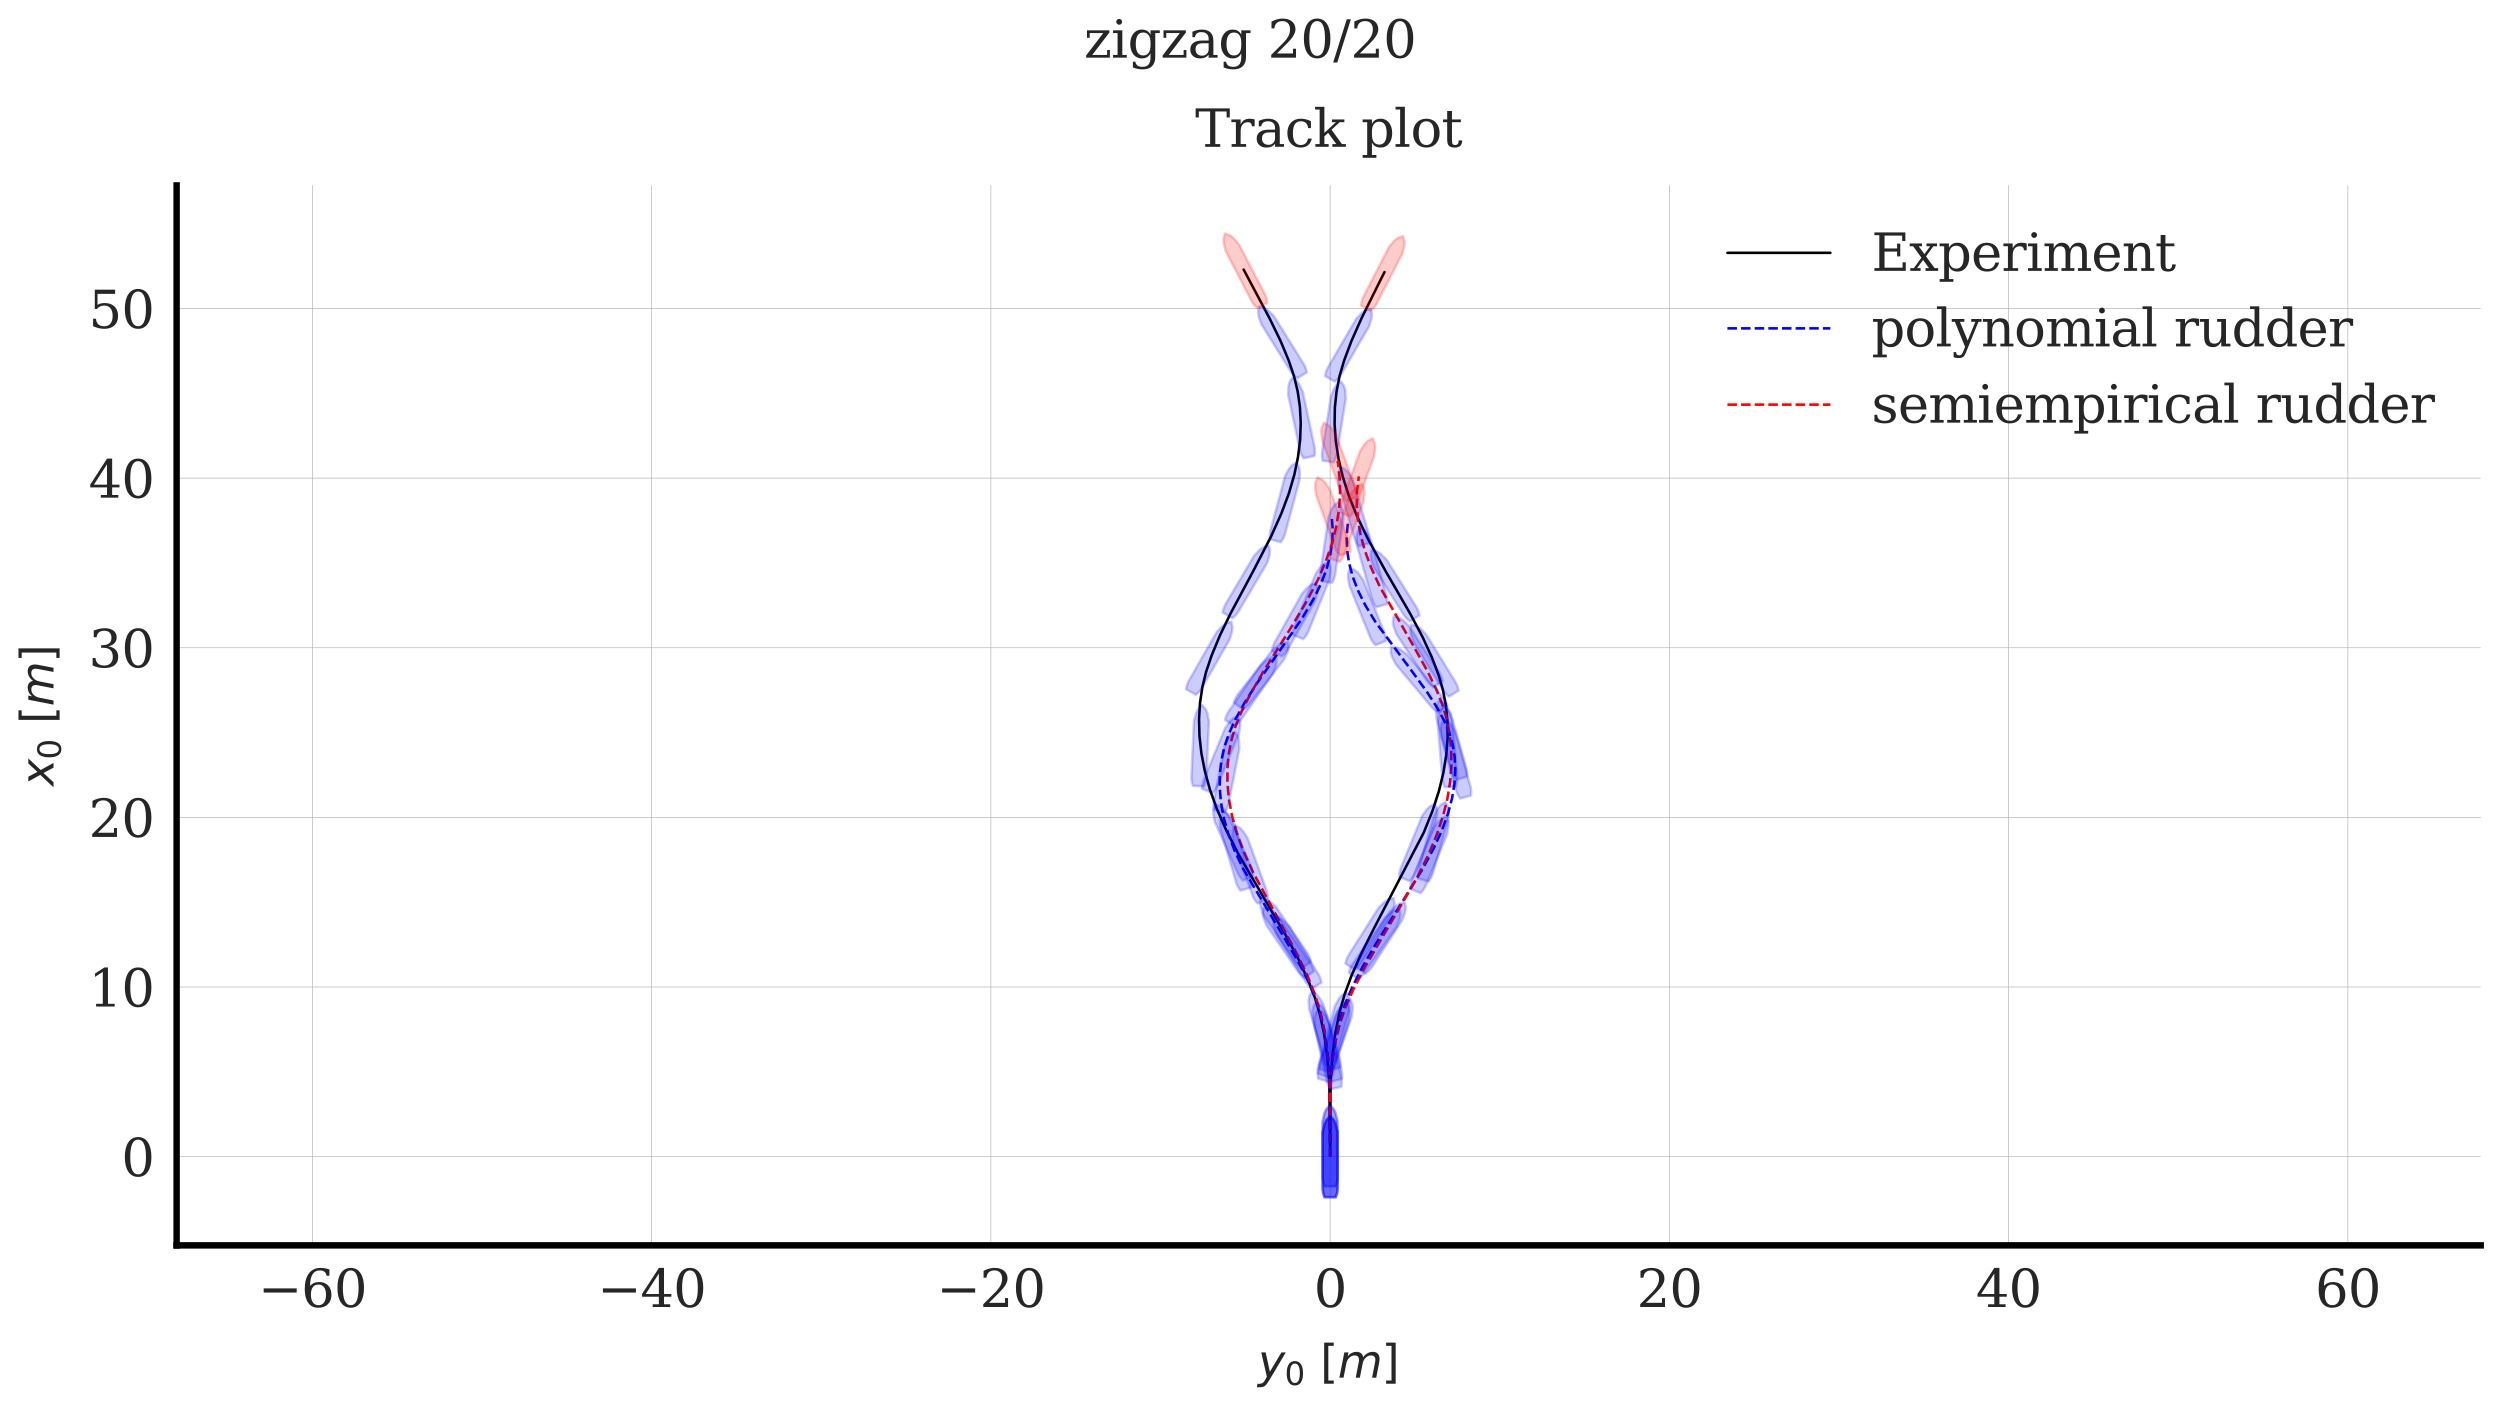 <?xml version="1.0" encoding="utf-8" standalone="no"?>
<!DOCTYPE svg PUBLIC "-//W3C//DTD SVG 1.1//EN"
  "http://www.w3.org/Graphics/SVG/1.1/DTD/svg11.dtd">
<svg xmlns:xlink="http://www.w3.org/1999/xlink" width="388.619pt" height="218.623pt" viewBox="0 0 388.619 218.623" xmlns="http://www.w3.org/2000/svg" version="1.1">
 <defs>
  <style type="text/css">*{stroke-linejoin: round; stroke-linecap: butt}</style>
 </defs>
 <g id="figure_1">
  <g id="patch_1">
   <path d="M 0 218.623 
L 388.619 218.623 
L 388.619 0 
L 0 0 
z
" style="fill: #ffffff"/>
  </g>
  <g id="axes_1">
   <g id="patch_2">
    <path d="M 27.455 193.59 
L 385.619 193.59 
L 385.619 28.822 
L 27.455 28.822 
z
" style="fill: #ffffff"/>
   </g>
   <g id="matplotlib.axis_1">
    <g id="xtick_1">
     <g id="line2d_1">
      <path d="M 48.563 193.59 
L 48.563 28.822 
" clip-path="url(#p06b0c5dfff)" style="fill: none; stroke: #b0b0b0; stroke-width: 0.1; stroke-linecap: round"/>
     </g>
     <g id="line2d_2"/>
     <g id="text_1">
      <!-- −60 -->
      <g style="fill: #262626" transform="translate(40.121 203.169) scale(0.08 -0.08)">
       <defs>
        <path id="DejaVuSerif-2212" d="M 678 2259 
L 4684 2259 
L 4684 1753 
L 678 1753 
L 678 2259 
z
" transform="scale(0.016)"/>
        <path id="DejaVuSerif-36" d="M 2094 219 
Q 2534 219 2771 542 
Q 3009 866 3009 1472 
Q 3009 2078 2771 2401 
Q 2534 2725 2094 2725 
Q 1647 2725 1412 2412 
Q 1178 2100 1178 1509 
Q 1178 888 1415 553 
Q 1653 219 2094 219 
z
M 1075 2569 
Q 1288 2803 1556 2918 
Q 1825 3034 2163 3034 
Q 2859 3034 3264 2615 
Q 3669 2197 3669 1472 
Q 3669 763 3233 336 
Q 2797 -91 2069 -91 
Q 1278 -91 853 498 
Q 428 1088 428 2181 
Q 428 3406 931 4078 
Q 1434 4750 2350 4750 
Q 2597 4750 2869 4703 
Q 3141 4656 3425 4563 
L 3425 3794 
L 3072 3794 
Q 3034 4109 2831 4275 
Q 2628 4441 2284 4441 
Q 1678 4441 1381 3981 
Q 1084 3522 1075 2569 
z
" transform="scale(0.016)"/>
        <path id="DejaVuSerif-30" d="M 2034 219 
Q 2513 219 2750 744 
Q 2988 1269 2988 2328 
Q 2988 3391 2750 3916 
Q 2513 4441 2034 4441 
Q 1556 4441 1318 3916 
Q 1081 3391 1081 2328 
Q 1081 1269 1318 744 
Q 1556 219 2034 219 
z
M 2034 -91 
Q 1275 -91 848 546 
Q 422 1184 422 2328 
Q 422 3475 848 4112 
Q 1275 4750 2034 4750 
Q 2797 4750 3222 4112 
Q 3647 3475 3647 2328 
Q 3647 1184 3222 546 
Q 2797 -91 2034 -91 
z
" transform="scale(0.016)"/>
       </defs>
       <use xlink:href="#DejaVuSerif-2212"/>
       <use xlink:href="#DejaVuSerif-36" x="83.789"/>
       <use xlink:href="#DejaVuSerif-30" x="147.412"/>
      </g>
     </g>
    </g>
    <g id="xtick_2">
     <g id="line2d_3">
      <path d="M 101.298 193.59 
L 101.298 28.822 
" clip-path="url(#p06b0c5dfff)" style="fill: none; stroke: #b0b0b0; stroke-width: 0.1; stroke-linecap: round"/>
     </g>
     <g id="line2d_4"/>
     <g id="text_2">
      <!-- −40 -->
      <g style="fill: #262626" transform="translate(92.856 203.169) scale(0.08 -0.08)">
       <defs>
        <path id="DejaVuSerif-34" d="M 2234 1581 
L 2234 4063 
L 641 1581 
L 2234 1581 
z
M 3609 0 
L 1484 0 
L 1484 331 
L 2234 331 
L 2234 1247 
L 197 1247 
L 197 1588 
L 2241 4750 
L 2859 4750 
L 2859 1581 
L 3750 1581 
L 3750 1247 
L 2859 1247 
L 2859 331 
L 3609 331 
L 3609 0 
z
" transform="scale(0.016)"/>
       </defs>
       <use xlink:href="#DejaVuSerif-2212"/>
       <use xlink:href="#DejaVuSerif-34" x="83.789"/>
       <use xlink:href="#DejaVuSerif-30" x="147.412"/>
      </g>
     </g>
    </g>
    <g id="xtick_3">
     <g id="line2d_5">
      <path d="M 154.032 193.59 
L 154.032 28.822 
" clip-path="url(#p06b0c5dfff)" style="fill: none; stroke: #b0b0b0; stroke-width: 0.1; stroke-linecap: round"/>
     </g>
     <g id="line2d_6"/>
     <g id="text_3">
      <!-- −20 -->
      <g style="fill: #262626" transform="translate(145.59 203.169) scale(0.08 -0.08)">
       <defs>
        <path id="DejaVuSerif-32" d="M 819 3553 
L 469 3553 
L 469 4384 
Q 803 4563 1142 4656 
Q 1481 4750 1806 4750 
Q 2534 4750 2956 4397 
Q 3378 4044 3378 3438 
Q 3378 2753 2422 1800 
Q 2347 1728 2309 1691 
L 1131 513 
L 3078 513 
L 3078 1088 
L 3444 1088 
L 3444 0 
L 434 0 
L 434 341 
L 1850 1753 
Q 2319 2222 2519 2614 
Q 2719 3006 2719 3438 
Q 2719 3909 2473 4175 
Q 2228 4441 1797 4441 
Q 1350 4441 1106 4219 
Q 863 3997 819 3553 
z
" transform="scale(0.016)"/>
       </defs>
       <use xlink:href="#DejaVuSerif-2212"/>
       <use xlink:href="#DejaVuSerif-32" x="83.789"/>
       <use xlink:href="#DejaVuSerif-30" x="147.412"/>
      </g>
     </g>
    </g>
    <g id="xtick_4">
     <g id="line2d_7">
      <path d="M 206.766 193.59 
L 206.766 28.822 
" clip-path="url(#p06b0c5dfff)" style="fill: none; stroke: #b0b0b0; stroke-width: 0.1; stroke-linecap: round"/>
     </g>
     <g id="line2d_8"/>
     <g id="text_4">
      <!-- 0 -->
      <g style="fill: #262626" transform="translate(204.221 203.169) scale(0.08 -0.08)">
       <use xlink:href="#DejaVuSerif-30"/>
      </g>
     </g>
    </g>
    <g id="xtick_5">
     <g id="line2d_9">
      <path d="M 259.501 193.59 
L 259.501 28.822 
" clip-path="url(#p06b0c5dfff)" style="fill: none; stroke: #b0b0b0; stroke-width: 0.1; stroke-linecap: round"/>
     </g>
     <g id="line2d_10"/>
     <g id="text_5">
      <!-- 20 -->
      <g style="fill: #262626" transform="translate(254.411 203.169) scale(0.08 -0.08)">
       <use xlink:href="#DejaVuSerif-32"/>
       <use xlink:href="#DejaVuSerif-30" x="63.623"/>
      </g>
     </g>
    </g>
    <g id="xtick_6">
     <g id="line2d_11">
      <path d="M 312.235 193.59 
L 312.235 28.822 
" clip-path="url(#p06b0c5dfff)" style="fill: none; stroke: #b0b0b0; stroke-width: 0.1; stroke-linecap: round"/>
     </g>
     <g id="line2d_12"/>
     <g id="text_6">
      <!-- 40 -->
      <g style="fill: #262626" transform="translate(307.145 203.169) scale(0.08 -0.08)">
       <use xlink:href="#DejaVuSerif-34"/>
       <use xlink:href="#DejaVuSerif-30" x="63.623"/>
      </g>
     </g>
    </g>
    <g id="xtick_7">
     <g id="line2d_13">
      <path d="M 364.969 193.59 
L 364.969 28.822 
" clip-path="url(#p06b0c5dfff)" style="fill: none; stroke: #b0b0b0; stroke-width: 0.1; stroke-linecap: round"/>
     </g>
     <g id="line2d_14"/>
     <g id="text_7">
      <!-- 60 -->
      <g style="fill: #262626" transform="translate(359.879 203.169) scale(0.08 -0.08)">
       <use xlink:href="#DejaVuSerif-36"/>
       <use xlink:href="#DejaVuSerif-30" x="63.623"/>
      </g>
     </g>
    </g>
    <g id="text_8">
     <!-- $y_0$ $[m]$ -->
     <g style="fill: #262626" transform="translate(195.547 214.153) scale(0.07 -0.07)">
      <defs>
       <path id="DejaVuSans-Oblique-79" d="M 1588 -325 
Q 1188 -997 936 -1164 
Q 684 -1331 294 -1331 
L -159 -1331 
L -63 -850 
L 269 -850 
Q 509 -850 678 -719 
Q 847 -588 1056 -206 
L 1234 128 
L 459 3500 
L 1069 3500 
L 1650 819 
L 3256 3500 
L 3859 3500 
L 1588 -325 
z
" transform="scale(0.016)"/>
       <path id="DejaVuSans-30" d="M 2034 4250 
Q 1547 4250 1301 3770 
Q 1056 3291 1056 2328 
Q 1056 1369 1301 889 
Q 1547 409 2034 409 
Q 2525 409 2770 889 
Q 3016 1369 3016 2328 
Q 3016 3291 2770 3770 
Q 2525 4250 2034 4250 
z
M 2034 4750 
Q 2819 4750 3233 4129 
Q 3647 3509 3647 2328 
Q 3647 1150 3233 529 
Q 2819 -91 2034 -91 
Q 1250 -91 836 529 
Q 422 1150 422 2328 
Q 422 3509 836 4129 
Q 1250 4750 2034 4750 
z
" transform="scale(0.016)"/>
       <path id="DejaVuSerif-20" transform="scale(0.016)"/>
       <path id="DejaVuSans-5b" d="M 550 4863 
L 1875 4863 
L 1875 4416 
L 1125 4416 
L 1125 -397 
L 1875 -397 
L 1875 -844 
L 550 -844 
L 550 4863 
z
" transform="scale(0.016)"/>
       <path id="DejaVuSans-Oblique-6d" d="M 5747 2113 
L 5338 0 
L 4763 0 
L 5166 2094 
Q 5191 2228 5203 2325 
Q 5216 2422 5216 2491 
Q 5216 2772 5059 2928 
Q 4903 3084 4622 3084 
Q 4203 3084 3875 2770 
Q 3547 2456 3450 1953 
L 3066 0 
L 2491 0 
L 2900 2094 
Q 2925 2209 2937 2307 
Q 2950 2406 2950 2484 
Q 2950 2769 2794 2926 
Q 2638 3084 2363 3084 
Q 1938 3084 1609 2770 
Q 1281 2456 1184 1953 
L 800 0 
L 225 0 
L 909 3500 
L 1484 3500 
L 1375 2956 
Q 1609 3263 1923 3423 
Q 2238 3584 2597 3584 
Q 2978 3584 3223 3384 
Q 3469 3184 3519 2828 
Q 3781 3197 4126 3390 
Q 4472 3584 4856 3584 
Q 5306 3584 5551 3325 
Q 5797 3066 5797 2591 
Q 5797 2488 5784 2364 
Q 5772 2241 5747 2113 
z
" transform="scale(0.016)"/>
       <path id="DejaVuSans-5d" d="M 1947 4863 
L 1947 -844 
L 622 -844 
L 622 -397 
L 1369 -397 
L 1369 4416 
L 622 4416 
L 622 4863 
L 1947 4863 
z
" transform="scale(0.016)"/>
      </defs>
      <use xlink:href="#DejaVuSans-Oblique-79" transform="translate(0 0.016)"/>
      <use xlink:href="#DejaVuSans-30" transform="translate(59.18 -16.391) scale(0.7)"/>
      <use xlink:href="#DejaVuSerif-20" transform="translate(106.45 0.016)"/>
      <use xlink:href="#DejaVuSans-5b" transform="translate(138.237 0.016)"/>
      <use xlink:href="#DejaVuSans-Oblique-6d" transform="translate(177.251 0.016)"/>
      <use xlink:href="#DejaVuSans-5d" transform="translate(274.663 0.016)"/>
     </g>
    </g>
   </g>
   <g id="matplotlib.axis_2">
    <g id="ytick_1">
     <g id="line2d_15">
      <path d="M 27.455 179.795 
L 385.619 179.795 
" clip-path="url(#p06b0c5dfff)" style="fill: none; stroke: #b0b0b0; stroke-width: 0.1; stroke-linecap: round"/>
     </g>
     <g id="line2d_16"/>
     <g id="text_9">
      <!-- 0 -->
      <g style="fill: #262626" transform="translate(18.865 182.834) scale(0.08 -0.08)">
       <use xlink:href="#DejaVuSerif-30"/>
      </g>
     </g>
    </g>
    <g id="ytick_2">
     <g id="line2d_17">
      <path d="M 27.455 153.428 
L 385.619 153.428 
" clip-path="url(#p06b0c5dfff)" style="fill: none; stroke: #b0b0b0; stroke-width: 0.1; stroke-linecap: round"/>
     </g>
     <g id="line2d_18"/>
     <g id="text_10">
      <!-- 10 -->
      <g style="fill: #262626" transform="translate(13.775 156.467) scale(0.08 -0.08)">
       <defs>
        <path id="DejaVuSerif-31" d="M 909 0 
L 909 331 
L 1722 331 
L 1722 4213 
L 781 3603 
L 781 4013 
L 1919 4750 
L 2350 4750 
L 2350 331 
L 3163 331 
L 3163 0 
L 909 0 
z
" transform="scale(0.016)"/>
       </defs>
       <use xlink:href="#DejaVuSerif-31"/>
       <use xlink:href="#DejaVuSerif-30" x="63.623"/>
      </g>
     </g>
    </g>
    <g id="ytick_3">
     <g id="line2d_19">
      <path d="M 27.455 127.061 
L 385.619 127.061 
" clip-path="url(#p06b0c5dfff)" style="fill: none; stroke: #b0b0b0; stroke-width: 0.1; stroke-linecap: round"/>
     </g>
     <g id="line2d_20"/>
     <g id="text_11">
      <!-- 20 -->
      <g style="fill: #262626" transform="translate(13.775 130.1) scale(0.08 -0.08)">
       <use xlink:href="#DejaVuSerif-32"/>
       <use xlink:href="#DejaVuSerif-30" x="63.623"/>
      </g>
     </g>
    </g>
    <g id="ytick_4">
     <g id="line2d_21">
      <path d="M 27.455 100.693 
L 385.619 100.693 
" clip-path="url(#p06b0c5dfff)" style="fill: none; stroke: #b0b0b0; stroke-width: 0.1; stroke-linecap: round"/>
     </g>
     <g id="line2d_22"/>
     <g id="text_12">
      <!-- 30 -->
      <g style="fill: #262626" transform="translate(13.775 103.733) scale(0.08 -0.08)">
       <defs>
        <path id="DejaVuSerif-33" d="M 622 4469 
Q 988 4606 1323 4678 
Q 1659 4750 1953 4750 
Q 2638 4750 3022 4454 
Q 3406 4159 3406 3634 
Q 3406 3213 3140 2930 
Q 2875 2647 2388 2547 
Q 2963 2466 3280 2130 
Q 3597 1794 3597 1259 
Q 3597 606 3158 257 
Q 2719 -91 1894 -91 
Q 1528 -91 1179 -12 
Q 831 66 488 225 
L 488 1131 
L 838 1131 
Q 869 681 1141 450 
Q 1413 219 1906 219 
Q 2384 219 2661 495 
Q 2938 772 2938 1253 
Q 2938 1803 2653 2086 
Q 2369 2369 1819 2369 
L 1522 2369 
L 1522 2688 
L 1678 2688 
Q 2225 2688 2498 2914 
Q 2772 3141 2772 3597 
Q 2772 4006 2547 4223 
Q 2322 4441 1900 4441 
Q 1478 4441 1245 4241 
Q 1013 4041 972 3647 
L 622 3647 
L 622 4469 
z
" transform="scale(0.016)"/>
       </defs>
       <use xlink:href="#DejaVuSerif-33"/>
       <use xlink:href="#DejaVuSerif-30" x="63.623"/>
      </g>
     </g>
    </g>
    <g id="ytick_5">
     <g id="line2d_23">
      <path d="M 27.455 74.326 
L 385.619 74.326 
" clip-path="url(#p06b0c5dfff)" style="fill: none; stroke: #b0b0b0; stroke-width: 0.1; stroke-linecap: round"/>
     </g>
     <g id="line2d_24"/>
     <g id="text_13">
      <!-- 40 -->
      <g style="fill: #262626" transform="translate(13.775 77.366) scale(0.08 -0.08)">
       <use xlink:href="#DejaVuSerif-34"/>
       <use xlink:href="#DejaVuSerif-30" x="63.623"/>
      </g>
     </g>
    </g>
    <g id="ytick_6">
     <g id="line2d_25">
      <path d="M 27.455 47.959 
L 385.619 47.959 
" clip-path="url(#p06b0c5dfff)" style="fill: none; stroke: #b0b0b0; stroke-width: 0.1; stroke-linecap: round"/>
     </g>
     <g id="line2d_26"/>
     <g id="text_14">
      <!-- 50 -->
      <g style="fill: #262626" transform="translate(13.775 50.998) scale(0.08 -0.08)">
       <defs>
        <path id="DejaVuSerif-35" d="M 3219 4666 
L 3219 4153 
L 1081 4153 
L 1081 2816 
Q 1244 2928 1461 2984 
Q 1678 3041 1947 3041 
Q 2703 3041 3140 2622 
Q 3578 2203 3578 1478 
Q 3578 738 3136 323 
Q 2694 -91 1894 -91 
Q 1572 -91 1234 -12 
Q 897 66 544 225 
L 544 1131 
L 897 1131 
Q 925 688 1179 453 
Q 1434 219 1894 219 
Q 2388 219 2653 544 
Q 2919 869 2919 1478 
Q 2919 2084 2655 2407 
Q 2391 2731 1894 2731 
Q 1613 2731 1398 2631 
Q 1184 2531 1019 2322 
L 750 2322 
L 750 4666 
L 3219 4666 
z
" transform="scale(0.016)"/>
       </defs>
       <use xlink:href="#DejaVuSerif-35"/>
       <use xlink:href="#DejaVuSerif-30" x="63.623"/>
      </g>
     </g>
    </g>
    <g id="text_15">
     <!-- $x_0$ $[m]$ -->
     <g style="fill: #262626" transform="translate(8.319 122.196) rotate(-90) scale(0.07 -0.07)">
      <defs>
       <path id="DejaVuSans-Oblique-78" d="M 3841 3500 
L 2234 1784 
L 3219 0 
L 2559 0 
L 1819 1388 
L 531 0 
L -166 0 
L 1556 1844 
L 641 3500 
L 1300 3500 
L 1972 2234 
L 3144 3500 
L 3841 3500 
z
" transform="scale(0.016)"/>
      </defs>
      <use xlink:href="#DejaVuSans-Oblique-78" transform="translate(0 0.016)"/>
      <use xlink:href="#DejaVuSans-30" transform="translate(59.18 -16.391) scale(0.7)"/>
      <use xlink:href="#DejaVuSerif-20" transform="translate(106.45 0.016)"/>
      <use xlink:href="#DejaVuSans-5b" transform="translate(138.237 0.016)"/>
      <use xlink:href="#DejaVuSans-Oblique-6d" transform="translate(177.251 0.016)"/>
      <use xlink:href="#DejaVuSans-5d" transform="translate(274.663 0.016)"/>
     </g>
    </g>
   </g>
   <g id="line2d_27">
    <path d="M 206.762 178.129 
L 206.848 168.045 
L 207.138 163.899 
L 207.602 160.412 
L 208.234 157.324 
L 209.035 154.514 
L 210.073 151.699 
L 211.589 148.268 
L 213.641 144.191 
L 221.316 129.427 
L 222.681 126.04 
L 223.666 123.009 
L 224.37 120.13 
L 224.818 117.36 
L 225.026 114.705 
L 225.004 112.138 
L 224.762 109.662 
L 224.307 107.277 
L 223.636 104.96 
L 222.593 102.22 
L 221.165 99.089 
L 219.301 95.561 
L 215.347 88.706 
L 212.635 83.761 
L 210.933 80.207 
L 209.673 77.067 
L 208.741 74.154 
L 208.071 71.339 
L 207.647 68.599 
L 207.461 65.949 
L 207.501 63.37 
L 207.76 60.875 
L 208.233 58.459 
L 208.935 56.057 
L 210.068 53.034 
L 211.629 49.511 
L 214.422 43.875 
L 215.217 42.294 
L 215.217 42.294 
" clip-path="url(#p06b0c5dfff)" style="fill: none; stroke: #000000; stroke-width: 0.4; stroke-linecap: round"/>
   </g>
   <g id="line2d_28">
    <path d="M 206.766 179.795 
L 206.877 167.784 
L 207.186 164.19 
L 207.666 161.147 
L 208.312 158.447 
L 209.131 155.984 
L 210.254 153.34 
L 211.789 150.314 
L 213.907 146.655 
L 217.424 141.085 
L 221.039 135.239 
L 222.874 131.849 
L 224.169 129.001 
L 225.098 126.434 
L 225.727 124.054 
L 226.093 121.807 
L 226.219 119.658 
L 226.117 117.61 
L 225.802 115.686 
L 225.292 113.924 
L 224.529 112.104 
L 223.4 110.013 
L 221.769 107.482 
L 219.317 104.119 
L 213.802 96.669 
L 212.241 94.103 
L 211.104 91.814 
L 210.285 89.674 
L 209.73 87.612 
L 209.417 85.603 
L 209.334 83.639 
L 209.474 81.748 
L 209.571 81.124 
L 209.571 81.124 
" clip-path="url(#p06b0c5dfff)" style="fill: none; stroke-dasharray: 1.48,0.64; stroke-dashoffset: 0; stroke: #0000ff; stroke-width: 0.4"/>
   </g>
   <g id="line2d_29">
    <path d="M 206.766 179.795 
L 206.877 168.006 
L 207.19 164.563 
L 207.68 161.6 
L 208.332 158.982 
L 209.166 156.557 
L 210.311 153.935 
L 211.966 150.725 
L 214.503 146.331 
L 220.246 136.505 
L 222.009 132.959 
L 223.317 129.836 
L 224.291 126.942 
L 224.981 124.198 
L 225.415 121.564 
L 225.614 119 
L 225.587 116.506 
L 225.339 114.079 
L 224.879 111.739 
L 224.215 109.522 
L 223.264 107.151 
L 221.853 104.257 
L 219.714 100.414 
L 214.509 91.234 
L 213.141 88.257 
L 212.174 85.633 
L 211.504 83.18 
L 211.088 80.817 
L 210.909 78.532 
L 210.955 76.293 
L 211.222 74.106 
L 211.232 74.054 
L 211.232 74.054 
" clip-path="url(#p06b0c5dfff)" style="fill: none; stroke-dasharray: 1.48,0.64; stroke-dashoffset: 0; stroke: #ff0000; stroke-width: 0.4"/>
   </g>
   <g id="line2d_30">
    <path d="M 206.763 178.085 
L 206.635 168.341 
L 206.319 164.229 
L 205.838 160.777 
L 205.201 157.791 
L 204.403 155.1 
L 203.367 152.405 
L 201.852 149.121 
L 199.934 145.497 
L 196.97 140.437 
L 192.544 132.832 
L 190.585 129.006 
L 189.159 125.741 
L 188.083 122.734 
L 187.293 119.876 
L 186.753 117.099 
L 186.455 114.413 
L 186.386 111.792 
L 186.54 109.253 
L 186.908 106.798 
L 187.488 104.426 
L 188.347 101.885 
L 189.64 98.764 
L 191.335 95.269 
L 194.703 88.978 
L 197.541 83.477 
L 199.195 79.792 
L 200.366 76.654 
L 201.201 73.788 
L 201.771 71.044 
L 202.101 68.376 
L 202.198 65.786 
L 202.07 63.276 
L 201.726 60.865 
L 201.173 58.553 
L 200.347 56.096 
L 199.075 53.03 
L 197.377 49.538 
L 193.321 41.906 
L 193.321 41.906 
" clip-path="url(#p06b0c5dfff)" style="fill: none; stroke: #000000; stroke-width: 0.4; stroke-linecap: round"/>
   </g>
   <g id="line2d_31">
    <path d="M 206.766 179.795 
L 206.656 167.284 
L 206.35 163.429 
L 205.881 160.262 
L 205.26 157.551 
L 204.491 155.185 
L 203.442 152.698 
L 201.962 149.784 
L 199.833 146.113 
L 193.253 135.064 
L 191.895 132.17 
L 190.919 129.576 
L 190.231 127.129 
L 189.798 124.774 
L 189.6 122.491 
L 189.63 120.263 
L 189.88 118.111 
L 190.337 116.076 
L 191.02 114.081 
L 192.016 111.879 
L 193.45 109.272 
L 195.447 106.125 
L 198.573 101.659 
L 202.386 96.143 
L 204.113 93.244 
L 205.32 90.792 
L 206.182 88.546 
L 206.757 86.436 
L 207.084 84.401 
L 207.172 82.451 
L 207.034 80.595 
L 206.962 80.127 
L 206.962 80.127 
" clip-path="url(#p06b0c5dfff)" style="fill: none; stroke-dasharray: 1.48,0.64; stroke-dashoffset: 0; stroke: #0000ff; stroke-width: 0.4"/>
   </g>
   <g id="line2d_32">
    <path d="M 206.766 179.795 
L 206.656 167.361 
L 206.345 163.487 
L 205.862 160.18 
L 205.212 157.233 
L 204.409 154.605 
L 203.354 151.934 
L 201.829 148.711 
L 199.48 144.313 
L 194.767 135.57 
L 193.289 132.29 
L 192.246 129.445 
L 191.508 126.794 
L 191.036 124.279 
L 190.802 121.838 
L 190.797 119.472 
L 191.014 117.16 
L 191.444 114.944 
L 192.081 112.838 
L 192.997 110.605 
L 194.36 107.897 
L 196.373 104.421 
L 200.503 97.853 
L 203.166 93.382 
L 204.859 90.114 
L 206.112 87.218 
L 207.046 84.504 
L 207.706 81.911 
L 208.125 79.37 
L 208.309 76.903 
L 208.268 74.492 
L 208.006 72.141 
L 207.921 71.642 
L 207.921 71.642 
" clip-path="url(#p06b0c5dfff)" style="fill: none; stroke-dasharray: 1.48,0.64; stroke-dashoffset: 0; stroke: #ff0000; stroke-width: 0.4"/>
   </g>
   <g id="patch_3">
    <path d="M 27.455 193.59 
L 27.455 28.822 
" style="fill: none; stroke: #000000; stroke-linejoin: miter; stroke-linecap: square"/>
   </g>
   <g id="patch_4">
    <path d="M 27.455 193.59 
L 385.619 193.59 
" style="fill: none; stroke: #000000; stroke-linejoin: miter; stroke-linecap: square"/>
   </g>
   <g id="text_16">
    <!-- Track plot -->
    <g style="fill: #262626" transform="translate(185.781 22.822) scale(0.08 -0.08)">
     <defs>
      <path id="DejaVuSerif-54" d="M 1222 0 
L 1222 331 
L 1819 331 
L 1819 4294 
L 447 4294 
L 447 3566 
L 63 3566 
L 63 4666 
L 4206 4666 
L 4206 3566 
L 3822 3566 
L 3822 4294 
L 2450 4294 
L 2450 331 
L 3047 331 
L 3047 0 
L 1222 0 
z
" transform="scale(0.016)"/>
      <path id="DejaVuSerif-72" d="M 3059 3328 
L 3059 2497 
L 2728 2497 
Q 2713 2744 2591 2866 
Q 2469 2988 2234 2988 
Q 1809 2988 1582 2694 
Q 1356 2400 1356 1850 
L 1356 331 
L 2022 331 
L 2022 0 
L 263 0 
L 263 331 
L 781 331 
L 781 2994 
L 231 2994 
L 231 3322 
L 1356 3322 
L 1356 2731 
Q 1525 3078 1790 3245 
Q 2056 3413 2438 3413 
Q 2578 3413 2733 3391 
Q 2888 3369 3059 3328 
z
" transform="scale(0.016)"/>
      <path id="DejaVuSerif-61" d="M 2547 1044 
L 2547 1747 
L 1806 1747 
Q 1378 1747 1168 1562 
Q 959 1378 959 997 
Q 959 650 1171 447 
Q 1384 244 1747 244 
Q 2106 244 2326 466 
Q 2547 688 2547 1044 
z
M 3122 2075 
L 3122 331 
L 3634 331 
L 3634 0 
L 2547 0 
L 2547 359 
Q 2356 128 2106 18 
Q 1856 -91 1522 -91 
Q 969 -91 644 203 
Q 319 497 319 997 
Q 319 1513 691 1797 
Q 1063 2081 1741 2081 
L 2547 2081 
L 2547 2309 
Q 2547 2688 2317 2895 
Q 2088 3103 1672 3103 
Q 1328 3103 1125 2947 
Q 922 2791 872 2484 
L 575 2484 
L 575 3156 
Q 875 3284 1158 3348 
Q 1441 3413 1709 3413 
Q 2400 3413 2761 3070 
Q 3122 2728 3122 2075 
z
" transform="scale(0.016)"/>
      <path id="DejaVuSerif-63" d="M 3291 997 
Q 3169 466 2822 187 
Q 2475 -91 1925 -91 
Q 1200 -91 759 389 
Q 319 869 319 1663 
Q 319 2459 759 2936 
Q 1200 3413 1925 3413 
Q 2241 3413 2553 3339 
Q 2866 3266 3181 3116 
L 3181 2266 
L 2847 2266 
Q 2781 2703 2561 2903 
Q 2341 3103 1931 3103 
Q 1466 3103 1228 2742 
Q 991 2381 991 1663 
Q 991 944 1227 581 
Q 1463 219 1931 219 
Q 2303 219 2525 412 
Q 2747 606 2828 997 
L 3291 997 
z
" transform="scale(0.016)"/>
      <path id="DejaVuSerif-6b" d="M 1831 0 
L 219 0 
L 219 331 
L 738 331 
L 738 4531 
L 184 4531 
L 184 4863 
L 1313 4863 
L 1313 1697 
L 2713 2988 
L 2234 2988 
L 2234 3322 
L 3738 3322 
L 3738 2988 
L 3169 2988 
L 2181 2075 
L 3444 331 
L 3922 331 
L 3922 0 
L 2284 0 
L 2284 331 
L 2759 331 
L 1766 1697 
L 1313 1275 
L 1313 331 
L 1831 331 
L 1831 0 
z
" transform="scale(0.016)"/>
      <path id="DejaVuSerif-70" d="M 1313 1825 
L 1313 1497 
Q 1313 897 1542 583 
Q 1772 269 2209 269 
Q 2650 269 2876 622 
Q 3103 975 3103 1663 
Q 3103 2353 2876 2703 
Q 2650 3053 2209 3053 
Q 1772 3053 1542 2737 
Q 1313 2422 1313 1825 
z
M 738 2988 
L 184 2988 
L 184 3322 
L 1313 3322 
L 1313 2803 
Q 1481 3116 1742 3264 
Q 2003 3413 2388 3413 
Q 3000 3413 3387 2928 
Q 3775 2444 3775 1663 
Q 3775 881 3387 395 
Q 3000 -91 2388 -91 
Q 2003 -91 1742 57 
Q 1481 206 1313 519 
L 1313 -997 
L 1856 -997 
L 1856 -1331 
L 184 -1331 
L 184 -997 
L 738 -997 
L 738 2988 
z
" transform="scale(0.016)"/>
      <path id="DejaVuSerif-6c" d="M 1313 331 
L 1856 331 
L 1856 0 
L 184 0 
L 184 331 
L 738 331 
L 738 4531 
L 184 4531 
L 184 4863 
L 1313 4863 
L 1313 331 
z
" transform="scale(0.016)"/>
      <path id="DejaVuSerif-6f" d="M 1925 219 
Q 2388 219 2623 584 
Q 2859 950 2859 1663 
Q 2859 2375 2623 2739 
Q 2388 3103 1925 3103 
Q 1463 3103 1227 2739 
Q 991 2375 991 1663 
Q 991 950 1228 584 
Q 1466 219 1925 219 
z
M 1925 -91 
Q 1200 -91 759 389 
Q 319 869 319 1663 
Q 319 2456 758 2934 
Q 1197 3413 1925 3413 
Q 2653 3413 3092 2934 
Q 3531 2456 3531 1663 
Q 3531 869 3092 389 
Q 2653 -91 1925 -91 
z
" transform="scale(0.016)"/>
      <path id="DejaVuSerif-74" d="M 691 2988 
L 184 2988 
L 184 3322 
L 691 3322 
L 691 4353 
L 1269 4353 
L 1269 3322 
L 2350 3322 
L 2350 2988 
L 1269 2988 
L 1269 878 
Q 1269 456 1350 337 
Q 1431 219 1650 219 
Q 1875 219 1978 351 
Q 2081 484 2088 781 
L 2522 781 
Q 2497 328 2275 118 
Q 2053 -91 1600 -91 
Q 1103 -91 897 129 
Q 691 350 691 878 
L 691 2988 
z
" transform="scale(0.016)"/>
     </defs>
     <use xlink:href="#DejaVuSerif-54"/>
     <use xlink:href="#DejaVuSerif-72" x="66.699"/>
     <use xlink:href="#DejaVuSerif-61" x="114.502"/>
     <use xlink:href="#DejaVuSerif-63" x="174.121"/>
     <use xlink:href="#DejaVuSerif-6b" x="230.127"/>
     <use xlink:href="#DejaVuSerif-20" x="290.723"/>
     <use xlink:href="#DejaVuSerif-70" x="322.51"/>
     <use xlink:href="#DejaVuSerif-6c" x="386.523"/>
     <use xlink:href="#DejaVuSerif-6f" x="418.506"/>
     <use xlink:href="#DejaVuSerif-74" x="478.711"/>
    </g>
   </g>
   <g id="legend_1">
    <g id="line2d_33">
     <path d="M 268.522 39.301 
L 276.522 39.301 
L 284.522 39.301 
" style="fill: none; stroke: #000000; stroke-width: 0.4; stroke-linecap: round"/>
    </g>
    <g id="text_17">
     <!-- Experiment -->
     <g style="fill: #262626" transform="translate(290.922 42.101) scale(0.08 -0.08)">
      <defs>
       <path id="DejaVuSerif-45" d="M 353 0 
L 353 331 
L 947 331 
L 947 4331 
L 353 4331 
L 353 4666 
L 4109 4666 
L 4109 3628 
L 3725 3628 
L 3725 4281 
L 1581 4281 
L 1581 2719 
L 3109 2719 
L 3109 3303 
L 3494 3303 
L 3494 1753 
L 3109 1753 
L 3109 2338 
L 1581 2338 
L 1581 384 
L 3775 384 
L 3775 1038 
L 4159 1038 
L 4159 0 
L 353 0 
z
" transform="scale(0.016)"/>
       <path id="DejaVuSerif-78" d="M 1863 2028 
L 2559 2988 
L 2113 2988 
L 2113 3322 
L 3391 3322 
L 3391 2988 
L 2950 2988 
L 2059 1759 
L 3097 331 
L 3531 331 
L 3531 0 
L 1997 0 
L 1997 331 
L 2419 331 
L 1697 1325 
L 972 331 
L 1403 331 
L 1403 0 
L 141 0 
L 141 331 
L 581 331 
L 1497 1594 
L 488 2988 
L 78 2988 
L 78 3322 
L 1563 3322 
L 1563 2988 
L 1166 2988 
L 1863 2028 
z
" transform="scale(0.016)"/>
       <path id="DejaVuSerif-65" d="M 3469 1600 
L 991 1600 
L 991 1575 
Q 991 903 1244 561 
Q 1497 219 1991 219 
Q 2369 219 2611 417 
Q 2853 616 2950 1006 
L 3413 1006 
Q 3275 459 2904 184 
Q 2534 -91 1931 -91 
Q 1203 -91 761 389 
Q 319 869 319 1663 
Q 319 2450 753 2931 
Q 1188 3413 1894 3413 
Q 2647 3413 3050 2948 
Q 3453 2484 3469 1600 
z
M 2791 1931 
Q 2772 2513 2545 2808 
Q 2319 3103 1894 3103 
Q 1497 3103 1269 2806 
Q 1041 2509 991 1931 
L 2791 1931 
z
" transform="scale(0.016)"/>
       <path id="DejaVuSerif-69" d="M 622 4353 
Q 622 4497 726 4603 
Q 831 4709 978 4709 
Q 1122 4709 1226 4603 
Q 1331 4497 1331 4353 
Q 1331 4206 1228 4103 
Q 1125 4000 978 4000 
Q 831 4000 726 4103 
Q 622 4206 622 4353 
z
M 1356 331 
L 1900 331 
L 1900 0 
L 231 0 
L 231 331 
L 781 331 
L 781 2988 
L 231 2988 
L 231 3322 
L 1356 3322 
L 1356 331 
z
" transform="scale(0.016)"/>
       <path id="DejaVuSerif-6d" d="M 3316 2675 
Q 3481 3041 3739 3227 
Q 3997 3413 4341 3413 
Q 4863 3413 5119 3089 
Q 5375 2766 5375 2113 
L 5375 331 
L 5894 331 
L 5894 0 
L 4300 0 
L 4300 331 
L 4800 331 
L 4800 2047 
Q 4800 2556 4650 2772 
Q 4500 2988 4153 2988 
Q 3769 2988 3567 2697 
Q 3366 2406 3366 1850 
L 3366 331 
L 3866 331 
L 3866 0 
L 2291 0 
L 2291 331 
L 2791 331 
L 2791 2069 
Q 2791 2566 2641 2777 
Q 2491 2988 2144 2988 
Q 1759 2988 1557 2697 
Q 1356 2406 1356 1850 
L 1356 331 
L 1856 331 
L 1856 0 
L 263 0 
L 263 331 
L 781 331 
L 781 2994 
L 231 2994 
L 231 3322 
L 1356 3322 
L 1356 2731 
Q 1516 3063 1762 3238 
Q 2009 3413 2322 3413 
Q 2709 3413 2968 3220 
Q 3228 3028 3316 2675 
z
" transform="scale(0.016)"/>
       <path id="DejaVuSerif-6e" d="M 263 0 
L 263 331 
L 781 331 
L 781 2988 
L 231 2988 
L 231 3322 
L 1356 3322 
L 1356 2731 
Q 1516 3069 1770 3241 
Q 2025 3413 2363 3413 
Q 2913 3413 3172 3097 
Q 3431 2781 3431 2113 
L 3431 331 
L 3944 331 
L 3944 0 
L 2356 0 
L 2356 331 
L 2853 331 
L 2853 1931 
Q 2853 2541 2703 2767 
Q 2553 2994 2175 2994 
Q 1775 2994 1565 2701 
Q 1356 2409 1356 1850 
L 1356 331 
L 1856 331 
L 1856 0 
L 263 0 
z
" transform="scale(0.016)"/>
      </defs>
      <use xlink:href="#DejaVuSerif-45"/>
      <use xlink:href="#DejaVuSerif-78" x="72.998"/>
      <use xlink:href="#DejaVuSerif-70" x="129.395"/>
      <use xlink:href="#DejaVuSerif-65" x="193.408"/>
      <use xlink:href="#DejaVuSerif-72" x="252.588"/>
      <use xlink:href="#DejaVuSerif-69" x="300.391"/>
      <use xlink:href="#DejaVuSerif-6d" x="332.373"/>
      <use xlink:href="#DejaVuSerif-65" x="427.197"/>
      <use xlink:href="#DejaVuSerif-6e" x="486.377"/>
      <use xlink:href="#DejaVuSerif-74" x="550.781"/>
     </g>
    </g>
    <g id="line2d_34">
     <path d="M 268.522 51.043 
L 276.522 51.043 
L 284.522 51.043 
" style="fill: none; stroke-dasharray: 1.48,0.64; stroke-dashoffset: 0; stroke: #0000ff; stroke-width: 0.4"/>
    </g>
    <g id="text_18">
     <!-- polynomial rudder -->
     <g style="fill: #262626" transform="translate(290.922 53.843) scale(0.08 -0.08)">
      <defs>
       <path id="DejaVuSerif-79" d="M 1381 -609 
L 1600 -56 
L 359 2988 
L -19 2988 
L -19 3322 
L 1509 3322 
L 1509 2988 
L 978 2988 
L 1913 703 
L 2847 2988 
L 2350 2988 
L 2350 3322 
L 3597 3322 
L 3597 2988 
L 3225 2988 
L 1703 -750 
Q 1547 -1138 1356 -1280 
Q 1166 -1422 819 -1422 
Q 672 -1422 517 -1397 
Q 363 -1372 206 -1325 
L 206 -691 
L 500 -691 
Q 519 -903 608 -995 
Q 697 -1088 884 -1088 
Q 1056 -1088 1161 -992 
Q 1266 -897 1381 -609 
z
" transform="scale(0.016)"/>
       <path id="DejaVuSerif-75" d="M 2266 3322 
L 3341 3322 
L 3341 331 
L 3884 331 
L 3884 0 
L 2766 0 
L 2766 588 
Q 2606 256 2353 82 
Q 2100 -91 1766 -91 
Q 1213 -91 952 223 
Q 691 538 691 1209 
L 691 2988 
L 172 2988 
L 172 3322 
L 1269 3322 
L 1269 1388 
Q 1269 781 1417 556 
Q 1566 331 1947 331 
Q 2347 331 2556 625 
Q 2766 919 2766 1478 
L 2766 2988 
L 2266 2988 
L 2266 3322 
z
" transform="scale(0.016)"/>
       <path id="DejaVuSerif-64" d="M 3359 331 
L 3909 331 
L 3909 0 
L 2784 0 
L 2784 519 
Q 2616 206 2355 57 
Q 2094 -91 1709 -91 
Q 1097 -91 708 395 
Q 319 881 319 1663 
Q 319 2444 706 2928 
Q 1094 3413 1709 3413 
Q 2094 3413 2355 3264 
Q 2616 3116 2784 2803 
L 2784 4531 
L 2241 4531 
L 2241 4863 
L 3359 4863 
L 3359 331 
z
M 2784 1497 
L 2784 1825 
Q 2784 2422 2554 2737 
Q 2325 3053 1888 3053 
Q 1444 3053 1217 2703 
Q 991 2353 991 1663 
Q 991 975 1217 622 
Q 1444 269 1888 269 
Q 2325 269 2554 583 
Q 2784 897 2784 1497 
z
" transform="scale(0.016)"/>
      </defs>
      <use xlink:href="#DejaVuSerif-70"/>
      <use xlink:href="#DejaVuSerif-6f" x="64.014"/>
      <use xlink:href="#DejaVuSerif-6c" x="124.219"/>
      <use xlink:href="#DejaVuSerif-79" x="156.201"/>
      <use xlink:href="#DejaVuSerif-6e" x="212.695"/>
      <use xlink:href="#DejaVuSerif-6f" x="277.1"/>
      <use xlink:href="#DejaVuSerif-6d" x="337.305"/>
      <use xlink:href="#DejaVuSerif-69" x="432.129"/>
      <use xlink:href="#DejaVuSerif-61" x="464.111"/>
      <use xlink:href="#DejaVuSerif-6c" x="523.73"/>
      <use xlink:href="#DejaVuSerif-20" x="555.713"/>
      <use xlink:href="#DejaVuSerif-72" x="587.5"/>
      <use xlink:href="#DejaVuSerif-75" x="635.303"/>
      <use xlink:href="#DejaVuSerif-64" x="699.707"/>
      <use xlink:href="#DejaVuSerif-64" x="763.721"/>
      <use xlink:href="#DejaVuSerif-65" x="827.734"/>
      <use xlink:href="#DejaVuSerif-72" x="886.914"/>
     </g>
    </g>
    <g id="line2d_35">
     <path d="M 268.522 62.899 
L 276.522 62.899 
L 284.522 62.899 
" style="fill: none; stroke-dasharray: 1.48,0.64; stroke-dashoffset: 0; stroke: #ff0000; stroke-width: 0.4"/>
    </g>
    <g id="text_19">
     <!-- semiempirical rudder -->
     <g style="fill: #262626" transform="translate(290.922 65.699) scale(0.08 -0.08)">
      <defs>
       <path id="DejaVuSerif-73" d="M 359 184 
L 359 959 
L 691 959 
Q 703 588 923 403 
Q 1144 219 1575 219 
Q 1963 219 2166 364 
Q 2369 509 2369 788 
Q 2369 1006 2220 1140 
Q 2072 1275 1594 1428 
L 1178 1569 
Q 750 1706 558 1912 
Q 366 2119 366 2438 
Q 366 2894 700 3153 
Q 1034 3413 1625 3413 
Q 1888 3413 2178 3344 
Q 2469 3275 2778 3144 
L 2778 2419 
L 2447 2419 
Q 2434 2741 2221 2922 
Q 2009 3103 1644 3103 
Q 1281 3103 1095 2975 
Q 909 2847 909 2591 
Q 909 2381 1050 2254 
Q 1191 2128 1613 1997 
L 2069 1856 
Q 2541 1709 2748 1489 
Q 2956 1269 2956 922 
Q 2956 450 2595 179 
Q 2234 -91 1600 -91 
Q 1278 -91 972 -22 
Q 666 47 359 184 
z
" transform="scale(0.016)"/>
      </defs>
      <use xlink:href="#DejaVuSerif-73"/>
      <use xlink:href="#DejaVuSerif-65" x="51.318"/>
      <use xlink:href="#DejaVuSerif-6d" x="110.498"/>
      <use xlink:href="#DejaVuSerif-69" x="205.322"/>
      <use xlink:href="#DejaVuSerif-65" x="237.305"/>
      <use xlink:href="#DejaVuSerif-6d" x="296.484"/>
      <use xlink:href="#DejaVuSerif-70" x="391.309"/>
      <use xlink:href="#DejaVuSerif-69" x="455.322"/>
      <use xlink:href="#DejaVuSerif-72" x="487.305"/>
      <use xlink:href="#DejaVuSerif-69" x="535.107"/>
      <use xlink:href="#DejaVuSerif-63" x="567.09"/>
      <use xlink:href="#DejaVuSerif-61" x="623.096"/>
      <use xlink:href="#DejaVuSerif-6c" x="682.715"/>
      <use xlink:href="#DejaVuSerif-20" x="714.697"/>
      <use xlink:href="#DejaVuSerif-72" x="746.484"/>
      <use xlink:href="#DejaVuSerif-75" x="794.287"/>
      <use xlink:href="#DejaVuSerif-64" x="858.691"/>
      <use xlink:href="#DejaVuSerif-64" x="922.705"/>
      <use xlink:href="#DejaVuSerif-65" x="986.719"/>
      <use xlink:href="#DejaVuSerif-72" x="1045.898"/>
     </g>
    </g>
   </g>
   <g id="line2d_36">
    <path d="M 206.748 171.824 
L 206.167 172.456 
L 205.878 173.087 
L 205.59 174.349 
L 205.611 183.177 
L 205.7 183.807 
L 205.905 184.437 
L 207.65 184.433 
L 207.852 183.802 
L 207.937 183.171 
L 207.917 174.343 
L 207.623 173.083 
L 207.331 172.453 
L 206.748 171.824 
" clip-path="url(#p06b0c5dfff)" style="fill: none; stroke: #0000ff; stroke-opacity: 0.2; stroke-width: 0.4; stroke-linecap: round"/>
   </g>
   <g id="patch_5">
    <path d="M 206.748 171.824 
L 206.167 172.456 
L 205.878 173.087 
L 205.59 174.349 
L 205.611 183.177 
L 205.7 183.807 
L 205.905 184.437 
L 207.65 184.433 
L 207.852 183.802 
L 207.937 183.171 
L 207.917 174.343 
L 207.623 173.083 
L 207.331 172.453 
z
" clip-path="url(#p06b0c5dfff)" style="fill: #0000ff; opacity: 0.2"/>
   </g>
   <g id="line2d_37">
    <path d="M 209.279 154.283 
L 208.551 154.738 
L 208.104 155.269 
L 207.489 156.408 
L 205.153 164.921 
L 205.07 165.553 
L 205.1 166.215 
L 206.783 166.676 
L 207.146 166.122 
L 207.397 165.537 
L 209.733 157.024 
L 209.786 155.73 
L 209.673 155.045 
L 209.279 154.283 
" clip-path="url(#p06b0c5dfff)" style="fill: none; stroke: #0000ff; stroke-opacity: 0.2; stroke-width: 0.4; stroke-linecap: round"/>
   </g>
   <g id="patch_6">
    <path d="M 209.279 154.283 
L 208.551 154.738 
L 208.104 155.269 
L 207.489 156.408 
L 205.153 164.921 
L 205.07 165.553 
L 205.1 166.215 
L 206.783 166.676 
L 207.146 166.122 
L 207.397 165.537 
L 209.733 157.024 
L 209.786 155.73 
L 209.673 155.045 
z
" clip-path="url(#p06b0c5dfff)" style="fill: #0000ff; opacity: 0.2"/>
   </g>
   <g id="line2d_38">
    <path d="M 216.628 139.606 
L 215.799 139.827 
L 215.216 140.204 
L 214.295 141.113 
L 209.569 148.57 
L 209.305 149.149 
L 209.139 149.791 
L 210.613 150.725 
L 211.123 150.301 
L 211.534 149.815 
L 216.26 142.359 
L 216.689 141.138 
L 216.781 140.45 
L 216.628 139.606 
" clip-path="url(#p06b0c5dfff)" style="fill: none; stroke: #0000ff; stroke-opacity: 0.2; stroke-width: 0.4; stroke-linecap: round"/>
   </g>
   <g id="patch_7">
    <path d="M 216.628 139.606 
L 215.799 139.827 
L 215.216 140.204 
L 214.295 141.113 
L 209.569 148.57 
L 209.305 149.149 
L 209.139 149.791 
L 210.613 150.725 
L 211.123 150.301 
L 211.534 149.815 
L 216.26 142.359 
L 216.689 141.138 
L 216.781 140.45 
z
" clip-path="url(#p06b0c5dfff)" style="fill: #0000ff; opacity: 0.2"/>
   </g>
   <g id="line2d_39">
    <path d="M 223.079 124.967 
L 222.302 125.331 
L 221.794 125.804 
L 221.048 126.862 
L 217.708 135.034 
L 217.55 135.65 
L 217.5 136.311 
L 219.115 136.971 
L 219.542 136.465 
L 219.861 135.914 
L 223.201 127.742 
L 223.409 126.465 
L 223.379 125.771 
L 223.079 124.967 
" clip-path="url(#p06b0c5dfff)" style="fill: none; stroke: #0000ff; stroke-opacity: 0.2; stroke-width: 0.4; stroke-linecap: round"/>
   </g>
   <g id="patch_8">
    <path d="M 223.079 124.967 
L 222.302 125.331 
L 221.794 125.804 
L 221.048 126.862 
L 217.708 135.034 
L 217.55 135.65 
L 217.5 136.311 
L 219.115 136.971 
L 219.542 136.465 
L 219.861 135.914 
L 223.201 127.742 
L 223.409 126.465 
L 223.379 125.771 
z
" clip-path="url(#p06b0c5dfff)" style="fill: #0000ff; opacity: 0.2"/>
   </g>
   <g id="line2d_40">
    <path d="M 224.432 109.734 
L 223.904 110.41 
L 223.667 111.063 
L 223.481 112.344 
L 224.208 121.142 
L 224.347 121.763 
L 224.602 122.375 
L 226.341 122.231 
L 226.492 121.586 
L 226.527 120.95 
L 225.799 112.152 
L 225.405 110.919 
L 225.064 110.314 
L 224.432 109.734 
" clip-path="url(#p06b0c5dfff)" style="fill: none; stroke: #0000ff; stroke-opacity: 0.2; stroke-width: 0.4; stroke-linecap: round"/>
   </g>
   <g id="patch_9">
    <path d="M 224.432 109.734 
L 223.904 110.41 
L 223.667 111.063 
L 223.481 112.344 
L 224.208 121.142 
L 224.347 121.763 
L 224.602 122.375 
L 226.341 122.231 
L 226.492 121.586 
L 226.527 120.95 
L 225.799 112.152 
L 225.405 110.919 
L 225.064 110.314 
z
" clip-path="url(#p06b0c5dfff)" style="fill: #0000ff; opacity: 0.2"/>
   </g>
   <g id="line2d_41">
    <path d="M 219.39 97.081 
L 219.225 97.922 
L 219.307 98.612 
L 219.719 99.839 
L 224.34 107.361 
L 224.744 107.853 
L 225.248 108.284 
L 226.734 107.37 
L 226.578 106.726 
L 226.322 106.144 
L 221.702 98.621 
L 220.794 97.699 
L 220.216 97.314 
L 219.39 97.081 
" clip-path="url(#p06b0c5dfff)" style="fill: none; stroke: #0000ff; stroke-opacity: 0.2; stroke-width: 0.4; stroke-linecap: round"/>
   </g>
   <g id="patch_10">
    <path d="M 219.39 97.081 
L 219.225 97.922 
L 219.307 98.612 
L 219.719 99.839 
L 224.34 107.361 
L 224.744 107.853 
L 225.248 108.284 
L 226.734 107.37 
L 226.578 106.726 
L 226.322 106.144 
L 221.702 98.621 
L 220.794 97.699 
L 220.216 97.314 
z
" clip-path="url(#p06b0c5dfff)" style="fill: #0000ff; opacity: 0.2"/>
   </g>
   <g id="line2d_42">
    <path d="M 213.2 85.46 
L 213.043 86.304 
L 213.133 86.992 
L 213.559 88.215 
L 218.261 95.686 
L 218.671 96.173 
L 219.179 96.598 
L 220.656 95.669 
L 220.492 95.027 
L 220.23 94.447 
L 215.528 86.975 
L 214.61 86.063 
L 214.028 85.684 
L 213.2 85.46 
" clip-path="url(#p06b0c5dfff)" style="fill: none; stroke: #0000ff; stroke-opacity: 0.2; stroke-width: 0.4; stroke-linecap: round"/>
   </g>
   <g id="patch_11">
    <path d="M 213.2 85.46 
L 213.043 86.304 
L 213.133 86.992 
L 213.559 88.215 
L 218.261 95.686 
L 218.671 96.173 
L 219.179 96.598 
L 220.656 95.669 
L 220.492 95.027 
L 220.23 94.447 
L 215.528 86.975 
L 214.61 86.063 
L 214.028 85.684 
z
" clip-path="url(#p06b0c5dfff)" style="fill: #0000ff; opacity: 0.2"/>
   </g>
   <g id="line2d_43">
    <path d="M 208.475 72.583 
L 208.097 73.352 
L 207.997 74.04 
L 208.077 75.332 
L 210.587 83.795 
L 210.85 84.375 
L 211.225 84.922 
L 212.898 84.426 
L 212.914 83.763 
L 212.818 83.134 
L 210.308 74.67 
L 209.67 73.544 
L 209.212 73.022 
L 208.475 72.583 
" clip-path="url(#p06b0c5dfff)" style="fill: none; stroke: #0000ff; stroke-opacity: 0.2; stroke-width: 0.4; stroke-linecap: round"/>
   </g>
   <g id="patch_12">
    <path d="M 208.475 72.583 
L 208.097 73.352 
L 207.997 74.04 
L 208.077 75.332 
L 210.587 83.795 
L 210.85 84.375 
L 211.225 84.922 
L 212.898 84.426 
L 212.914 83.763 
L 212.818 83.134 
L 210.308 74.67 
L 209.67 73.544 
L 209.212 73.022 
z
" clip-path="url(#p06b0c5dfff)" style="fill: #0000ff; opacity: 0.2"/>
   </g>
   <g id="line2d_44">
    <path d="M 208.448 59.292 
L 207.774 59.822 
L 207.387 60.399 
L 206.901 61.599 
L 205.507 70.316 
L 205.493 70.952 
L 205.595 71.607 
L 207.318 71.883 
L 207.618 71.292 
L 207.804 70.683 
L 209.198 61.966 
L 209.11 60.675 
L 208.923 60.006 
L 208.448 59.292 
" clip-path="url(#p06b0c5dfff)" style="fill: none; stroke: #0000ff; stroke-opacity: 0.2; stroke-width: 0.4; stroke-linecap: round"/>
   </g>
   <g id="patch_13">
    <path d="M 208.448 59.292 
L 207.774 59.822 
L 207.387 60.399 
L 206.901 61.599 
L 205.507 70.316 
L 205.493 70.952 
L 205.595 71.607 
L 207.318 71.883 
L 207.618 71.292 
L 207.804 70.683 
L 209.198 61.966 
L 209.11 60.675 
L 208.923 60.006 
z
" clip-path="url(#p06b0c5dfff)" style="fill: #0000ff; opacity: 0.2"/>
   </g>
   <g id="line2d_45">
    <path d="M 213.076 47.985 
L 212.257 48.237 
L 211.688 48.636 
L 210.803 49.58 
L 206.363 57.211 
L 206.122 57.8 
L 205.98 58.447 
L 207.489 59.324 
L 207.982 58.882 
L 208.374 58.381 
L 212.814 50.75 
L 213.196 49.513 
L 213.262 48.822 
L 213.076 47.985 
" clip-path="url(#p06b0c5dfff)" style="fill: none; stroke: #0000ff; stroke-opacity: 0.2; stroke-width: 0.4; stroke-linecap: round"/>
   </g>
   <g id="patch_14">
    <path d="M 213.076 47.985 
L 212.257 48.237 
L 211.688 48.636 
L 210.803 49.58 
L 206.363 57.211 
L 206.122 57.8 
L 205.98 58.447 
L 207.489 59.324 
L 207.982 58.882 
L 208.374 58.381 
L 212.814 50.75 
L 213.196 49.513 
L 213.262 48.822 
z
" clip-path="url(#p06b0c5dfff)" style="fill: #0000ff; opacity: 0.2"/>
   </g>
   <g id="line2d_46">
    <path d="M 218.097 36.684 
L 217.291 36.98 
L 216.744 37.408 
L 215.91 38.397 
L 211.878 46.251 
L 211.668 46.852 
L 211.561 47.506 
L 213.114 48.302 
L 213.583 47.834 
L 213.948 47.313 
L 217.98 39.459 
L 218.297 38.205 
L 218.326 37.511 
L 218.097 36.684 
" clip-path="url(#p06b0c5dfff)" style="fill: none; stroke: #ff0000; stroke-opacity: 0.2; stroke-width: 0.4; stroke-linecap: round"/>
   </g>
   <g id="patch_15">
    <path d="M 218.097 36.684 
L 217.291 36.98 
L 216.744 37.408 
L 215.91 38.397 
L 211.878 46.251 
L 211.668 46.852 
L 211.561 47.506 
L 213.114 48.302 
L 213.583 47.834 
L 213.948 47.313 
L 217.98 39.459 
L 218.297 38.205 
L 218.326 37.511 
z
" clip-path="url(#p06b0c5dfff)" style="fill: #ff0000; opacity: 0.2"/>
   </g>
   <g id="line2d_47">
    <path d="M 206.766 173.489 
L 206.185 174.12 
L 205.894 174.75 
L 205.603 176.012 
L 205.603 184.84 
L 205.69 185.47 
L 205.894 186.101 
L 207.639 186.101 
L 207.842 185.47 
L 207.93 184.84 
L 207.93 176.012 
L 207.639 174.75 
L 207.348 174.12 
L 206.766 173.489 
" clip-path="url(#p06b0c5dfff)" style="fill: none; stroke: #0000ff; stroke-opacity: 0.2; stroke-width: 0.4; stroke-linecap: round"/>
   </g>
   <g id="patch_16">
    <path d="M 206.766 173.489 
L 206.185 174.12 
L 205.894 174.75 
L 205.603 176.012 
L 205.603 184.84 
L 205.69 185.47 
L 205.894 186.101 
L 207.639 186.101 
L 207.842 185.47 
L 207.93 184.84 
L 207.93 176.012 
L 207.639 174.75 
L 207.348 174.12 
z
" clip-path="url(#p06b0c5dfff)" style="fill: #0000ff; opacity: 0.2"/>
   </g>
   <g id="line2d_48">
    <path d="M 209.365 155.837 
L 208.625 156.272 
L 208.164 156.79 
L 207.518 157.912 
L 204.95 166.359 
L 204.85 166.987 
L 204.862 167.65 
L 206.531 168.157 
L 206.909 167.613 
L 207.176 167.035 
L 209.744 158.589 
L 209.833 157.298 
L 209.738 156.61 
L 209.365 155.837 
" clip-path="url(#p06b0c5dfff)" style="fill: none; stroke: #0000ff; stroke-opacity: 0.2; stroke-width: 0.4; stroke-linecap: round"/>
   </g>
   <g id="patch_17">
    <path d="M 209.365 155.837 
L 208.625 156.272 
L 208.164 156.79 
L 207.518 157.912 
L 204.95 166.359 
L 204.85 166.987 
L 204.862 167.65 
L 206.531 168.157 
L 206.909 167.613 
L 207.176 167.035 
L 209.744 158.589 
L 209.833 157.298 
L 209.738 156.61 
z
" clip-path="url(#p06b0c5dfff)" style="fill: #0000ff; opacity: 0.2"/>
   </g>
   <g id="line2d_49">
    <path d="M 217.589 141.346 
L 216.752 141.532 
L 216.153 141.883 
L 215.194 142.752 
L 210.151 149.999 
L 209.863 150.566 
L 209.669 151.2 
L 211.102 152.197 
L 211.629 151.795 
L 212.061 151.328 
L 217.103 144.081 
L 217.585 142.88 
L 217.706 142.196 
L 217.589 141.346 
" clip-path="url(#p06b0c5dfff)" style="fill: none; stroke: #0000ff; stroke-opacity: 0.2; stroke-width: 0.4; stroke-linecap: round"/>
   </g>
   <g id="patch_18">
    <path d="M 217.589 141.346 
L 216.752 141.532 
L 216.153 141.883 
L 215.194 142.752 
L 210.151 149.999 
L 209.863 150.566 
L 209.669 151.2 
L 211.102 152.197 
L 211.629 151.795 
L 212.061 151.328 
L 217.103 144.081 
L 217.585 142.88 
L 217.706 142.196 
z
" clip-path="url(#p06b0c5dfff)" style="fill: #0000ff; opacity: 0.2"/>
   </g>
   <g id="line2d_50">
    <path d="M 224.874 126.866 
L 224.095 127.224 
L 223.584 127.694 
L 222.83 128.746 
L 219.431 136.894 
L 219.269 137.509 
L 219.214 138.17 
L 220.825 138.841 
L 221.255 138.338 
L 221.579 137.789 
L 224.977 129.642 
L 225.194 128.366 
L 225.168 127.672 
L 224.874 126.866 
" clip-path="url(#p06b0c5dfff)" style="fill: none; stroke: #0000ff; stroke-opacity: 0.2; stroke-width: 0.4; stroke-linecap: round"/>
   </g>
   <g id="patch_19">
    <path d="M 224.874 126.866 
L 224.095 127.224 
L 223.584 127.694 
L 222.83 128.746 
L 219.431 136.894 
L 219.269 137.509 
L 219.214 138.17 
L 220.825 138.841 
L 221.255 138.338 
L 221.579 137.789 
L 224.977 129.642 
L 225.194 128.366 
L 225.168 127.672 
z
" clip-path="url(#p06b0c5dfff)" style="fill: #0000ff; opacity: 0.2"/>
   </g>
   <g id="line2d_51">
    <path d="M 224.448 111.754 
L 224.057 112.517 
L 223.946 113.202 
L 224.004 114.495 
L 226.37 123 
L 226.624 123.585 
L 226.989 124.137 
L 228.67 123.67 
L 228.697 123.008 
L 228.612 122.377 
L 226.245 113.872 
L 225.627 112.735 
L 225.178 112.205 
L 224.448 111.754 
" clip-path="url(#p06b0c5dfff)" style="fill: none; stroke: #0000ff; stroke-opacity: 0.2; stroke-width: 0.4; stroke-linecap: round"/>
   </g>
   <g id="patch_20">
    <path d="M 224.448 111.754 
L 224.057 112.517 
L 223.946 113.202 
L 224.004 114.495 
L 226.37 123 
L 226.624 123.585 
L 226.989 124.137 
L 228.67 123.67 
L 228.697 123.008 
L 228.612 122.377 
L 226.245 113.872 
L 225.627 112.735 
L 225.178 112.205 
z
" clip-path="url(#p06b0c5dfff)" style="fill: #0000ff; opacity: 0.2"/>
   </g>
   <g id="line2d_52">
    <path d="M 216.232 100.562 
L 216.19 101.419 
L 216.372 102.089 
L 216.958 103.243 
L 222.621 110.016 
L 223.092 110.443 
L 223.653 110.797 
L 224.991 109.677 
L 224.743 109.063 
L 224.405 108.523 
L 218.742 101.751 
L 217.71 100.97 
L 217.083 100.672 
L 216.232 100.562 
" clip-path="url(#p06b0c5dfff)" style="fill: none; stroke: #0000ff; stroke-opacity: 0.2; stroke-width: 0.4; stroke-linecap: round"/>
   </g>
   <g id="patch_21">
    <path d="M 216.232 100.562 
L 216.19 101.419 
L 216.372 102.089 
L 216.958 103.243 
L 222.621 110.016 
L 223.092 110.443 
L 223.653 110.797 
L 224.991 109.677 
L 224.743 109.063 
L 224.405 108.523 
L 218.742 101.751 
L 217.71 100.97 
L 217.083 100.672 
z
" clip-path="url(#p06b0c5dfff)" style="fill: #0000ff; opacity: 0.2"/>
   </g>
   <g id="line2d_53">
    <path d="M 209.884 88.275 
L 209.582 89.078 
L 209.549 89.771 
L 209.752 91.049 
L 213.065 99.233 
L 213.382 99.784 
L 213.808 100.293 
L 215.425 99.638 
L 215.377 98.977 
L 215.221 98.36 
L 211.909 90.176 
L 211.166 89.117 
L 210.66 88.641 
L 209.884 88.275 
" clip-path="url(#p06b0c5dfff)" style="fill: none; stroke: #0000ff; stroke-opacity: 0.2; stroke-width: 0.4; stroke-linecap: round"/>
   </g>
   <g id="patch_22">
    <path d="M 209.884 88.275 
L 209.582 89.078 
L 209.549 89.771 
L 209.752 91.049 
L 213.065 99.233 
L 213.382 99.784 
L 213.808 100.293 
L 215.425 99.638 
L 215.377 98.977 
L 215.221 98.36 
L 211.909 90.176 
L 211.166 89.117 
L 210.66 88.641 
z
" clip-path="url(#p06b0c5dfff)" style="fill: #0000ff; opacity: 0.2"/>
   </g>
   <g id="line2d_54">
    <path d="M 211.721 75.197 
L 210.96 75.591 
L 210.471 76.085 
L 209.768 77.171 
L 206.756 85.47 
L 206.623 86.092 
L 206.6 86.755 
L 208.24 87.35 
L 208.646 86.826 
L 208.943 86.263 
L 211.955 77.965 
L 212.111 76.68 
L 212.053 75.988 
L 211.721 75.197 
" clip-path="url(#p06b0c5dfff)" style="fill: none; stroke: #ff0000; stroke-opacity: 0.2; stroke-width: 0.4; stroke-linecap: round"/>
   </g>
   <g id="patch_23">
    <path d="M 211.721 75.197 
L 210.96 75.591 
L 210.471 76.085 
L 209.768 77.171 
L 206.756 85.47 
L 206.623 86.092 
L 206.6 86.755 
L 208.24 87.35 
L 208.646 86.826 
L 208.943 86.263 
L 211.955 77.965 
L 212.111 76.68 
L 212.053 75.988 
z
" clip-path="url(#p06b0c5dfff)" style="fill: #ff0000; opacity: 0.2"/>
   </g>
   <g id="line2d_55">
    <path d="M 206.766 173.489 
L 206.185 174.12 
L 205.894 174.75 
L 205.603 176.012 
L 205.603 184.84 
L 205.69 185.47 
L 205.894 186.101 
L 207.639 186.101 
L 207.842 185.47 
L 207.93 184.84 
L 207.93 176.012 
L 207.639 174.75 
L 207.348 174.12 
L 206.766 173.489 
" clip-path="url(#p06b0c5dfff)" style="fill: none; stroke: #0000ff; stroke-opacity: 0.2; stroke-width: 0.4; stroke-linecap: round"/>
   </g>
   <g id="patch_24">
    <path d="M 206.766 173.489 
L 206.185 174.12 
L 205.894 174.75 
L 205.603 176.012 
L 205.603 184.84 
L 205.69 185.47 
L 205.894 186.101 
L 207.639 186.101 
L 207.842 185.47 
L 207.93 184.84 
L 207.93 176.012 
L 207.639 174.75 
L 207.348 174.12 
z
" clip-path="url(#p06b0c5dfff)" style="fill: #0000ff; opacity: 0.2"/>
   </g>
   <g id="line2d_56">
    <path d="M 209.899 155.299 
L 209.138 155.694 
L 208.65 156.189 
L 207.948 157.276 
L 204.951 165.58 
L 204.819 166.203 
L 204.797 166.865 
L 206.438 167.458 
L 206.843 166.934 
L 207.139 166.37 
L 210.137 158.066 
L 210.291 156.781 
L 210.232 156.089 
L 209.899 155.299 
" clip-path="url(#p06b0c5dfff)" style="fill: none; stroke: #0000ff; stroke-opacity: 0.2; stroke-width: 0.4; stroke-linecap: round"/>
   </g>
   <g id="patch_25">
    <path d="M 209.899 155.299 
L 209.138 155.694 
L 208.65 156.189 
L 207.948 157.276 
L 204.951 165.58 
L 204.819 166.203 
L 204.797 166.865 
L 206.438 167.458 
L 206.843 166.934 
L 207.139 166.37 
L 210.137 158.066 
L 210.291 156.781 
L 210.232 156.089 
z
" clip-path="url(#p06b0c5dfff)" style="fill: #0000ff; opacity: 0.2"/>
   </g>
   <g id="line2d_57">
    <path d="M 218.374 140.268 
L 217.543 140.483 
L 216.957 140.856 
L 216.03 141.759 
L 211.25 149.181 
L 210.982 149.758 
L 210.812 150.399 
L 212.279 151.343 
L 212.791 150.923 
L 213.206 150.441 
L 217.986 143.018 
L 218.424 141.801 
L 218.521 141.113 
L 218.374 140.268 
" clip-path="url(#p06b0c5dfff)" style="fill: none; stroke: #0000ff; stroke-opacity: 0.2; stroke-width: 0.4; stroke-linecap: round"/>
   </g>
   <g id="patch_26">
    <path d="M 218.374 140.268 
L 217.543 140.483 
L 216.957 140.856 
L 216.03 141.759 
L 211.25 149.181 
L 210.982 149.758 
L 210.812 150.399 
L 212.279 151.343 
L 212.791 150.923 
L 213.206 150.441 
L 217.986 143.018 
L 218.424 141.801 
L 218.521 141.113 
z
" clip-path="url(#p06b0c5dfff)" style="fill: #0000ff; opacity: 0.2"/>
   </g>
   <g id="line2d_58">
    <path d="M 224.704 124.667 
L 223.971 125.113 
L 223.518 125.639 
L 222.892 126.772 
L 220.463 135.259 
L 220.373 135.889 
L 220.395 136.552 
L 222.073 137.032 
L 222.442 136.482 
L 222.7 135.899 
L 225.128 127.412 
L 225.196 126.119 
L 225.09 125.433 
L 224.704 124.667 
" clip-path="url(#p06b0c5dfff)" style="fill: none; stroke: #0000ff; stroke-opacity: 0.2; stroke-width: 0.4; stroke-linecap: round"/>
   </g>
   <g id="patch_27">
    <path d="M 224.704 124.667 
L 223.971 125.113 
L 223.518 125.639 
L 222.892 126.772 
L 220.463 135.259 
L 220.373 135.889 
L 220.395 136.552 
L 222.073 137.032 
L 222.442 136.482 
L 222.7 135.899 
L 225.128 127.412 
L 225.196 126.119 
L 225.09 125.433 
z
" clip-path="url(#p06b0c5dfff)" style="fill: #0000ff; opacity: 0.2"/>
   </g>
   <g id="line2d_59">
    <path d="M 223.703 108.863 
L 223.319 109.63 
L 223.214 110.316 
L 223.285 111.609 
L 225.731 120.091 
L 225.989 120.673 
L 226.36 121.222 
L 228.036 120.739 
L 228.057 120.076 
L 227.966 119.446 
L 225.52 110.964 
L 224.891 109.833 
L 224.437 109.307 
L 223.703 108.863 
" clip-path="url(#p06b0c5dfff)" style="fill: none; stroke: #0000ff; stroke-opacity: 0.2; stroke-width: 0.4; stroke-linecap: round"/>
   </g>
   <g id="patch_28">
    <path d="M 223.703 108.863 
L 223.319 109.63 
L 223.214 110.316 
L 223.285 111.609 
L 225.731 120.091 
L 225.989 120.673 
L 226.36 121.222 
L 228.036 120.739 
L 228.057 120.076 
L 227.966 119.446 
L 225.52 110.964 
L 224.891 109.833 
L 224.437 109.307 
z
" clip-path="url(#p06b0c5dfff)" style="fill: #0000ff; opacity: 0.2"/>
   </g>
   <g id="line2d_60">
    <path d="M 216.65 95.8 
L 216.508 96.646 
L 216.609 97.333 
L 217.056 98.548 
L 221.883 105.939 
L 222.301 106.419 
L 222.816 106.836 
L 224.277 105.882 
L 224.103 105.242 
L 223.831 104.667 
L 219.003 97.275 
L 218.07 96.379 
L 217.482 96.01 
L 216.65 95.8 
" clip-path="url(#p06b0c5dfff)" style="fill: none; stroke: #0000ff; stroke-opacity: 0.2; stroke-width: 0.4; stroke-linecap: round"/>
   </g>
   <g id="patch_29">
    <path d="M 216.65 95.8 
L 216.508 96.646 
L 216.609 97.333 
L 217.056 98.548 
L 221.883 105.939 
L 222.301 106.419 
L 222.816 106.836 
L 224.277 105.882 
L 224.103 105.242 
L 223.831 104.667 
L 219.003 97.275 
L 218.07 96.379 
L 217.482 96.01 
z
" clip-path="url(#p06b0c5dfff)" style="fill: #0000ff; opacity: 0.2"/>
   </g>
   <g id="line2d_61">
    <path d="M 211.356 82.009 
L 210.967 82.774 
L 210.858 83.46 
L 210.921 84.753 
L 213.316 93.25 
L 213.571 93.833 
L 213.938 94.384 
L 215.618 93.911 
L 215.643 93.249 
L 215.555 92.618 
L 213.16 84.121 
L 212.538 82.986 
L 212.087 82.458 
L 211.356 82.009 
" clip-path="url(#p06b0c5dfff)" style="fill: none; stroke: #0000ff; stroke-opacity: 0.2; stroke-width: 0.4; stroke-linecap: round"/>
   </g>
   <g id="patch_30">
    <path d="M 211.356 82.009 
L 210.967 82.774 
L 210.858 83.46 
L 210.921 84.753 
L 213.316 93.25 
L 213.571 93.833 
L 213.938 94.384 
L 215.618 93.911 
L 215.643 93.249 
L 215.555 92.618 
L 213.16 84.121 
L 212.538 82.986 
L 212.087 82.458 
z
" clip-path="url(#p06b0c5dfff)" style="fill: #0000ff; opacity: 0.2"/>
   </g>
   <g id="line2d_62">
    <path d="M 213.388 68.128 
L 212.625 68.521 
L 212.137 69.015 
L 211.432 70.1 
L 208.414 78.397 
L 208.28 79.019 
L 208.256 79.681 
L 209.896 80.278 
L 210.303 79.755 
L 210.6 79.192 
L 213.618 70.896 
L 213.776 69.611 
L 213.719 68.919 
L 213.388 68.128 
" clip-path="url(#p06b0c5dfff)" style="fill: none; stroke: #ff0000; stroke-opacity: 0.2; stroke-width: 0.4; stroke-linecap: round"/>
   </g>
   <g id="patch_31">
    <path d="M 213.388 68.128 
L 212.625 68.521 
L 212.137 69.015 
L 211.432 70.1 
L 208.414 78.397 
L 208.28 79.019 
L 208.256 79.681 
L 209.896 80.278 
L 210.303 79.755 
L 210.6 79.192 
L 213.618 70.896 
L 213.776 69.611 
L 213.719 68.919 
z
" clip-path="url(#p06b0c5dfff)" style="fill: #ff0000; opacity: 0.2"/>
   </g>
   <g id="line2d_63">
    <path d="M 206.743 171.779 
L 206.163 172.411 
L 205.874 173.043 
L 205.587 174.305 
L 205.615 183.133 
L 205.705 183.763 
L 205.91 184.393 
L 207.655 184.388 
L 207.857 183.757 
L 207.942 183.126 
L 207.914 174.298 
L 207.619 173.037 
L 207.326 172.408 
L 206.743 171.779 
" clip-path="url(#p06b0c5dfff)" style="fill: none; stroke: #0000ff; stroke-opacity: 0.2; stroke-width: 0.4; stroke-linecap: round"/>
   </g>
   <g id="patch_32">
    <path d="M 206.743 171.779 
L 206.163 172.411 
L 205.874 173.043 
L 205.587 174.305 
L 205.615 183.133 
L 205.705 183.763 
L 205.91 184.393 
L 207.655 184.388 
L 207.857 183.757 
L 207.942 183.126 
L 207.914 174.298 
L 207.619 173.037 
L 207.326 172.408 
z
" clip-path="url(#p06b0c5dfff)" style="fill: #0000ff; opacity: 0.2"/>
   </g>
   <g id="line2d_64">
    <path d="M 203.895 154.108 
L 203.521 154.88 
L 203.425 155.568 
L 203.512 156.859 
L 206.07 165.309 
L 206.336 165.887 
L 206.714 166.432 
L 208.384 165.926 
L 208.396 165.264 
L 208.297 164.635 
L 205.739 156.185 
L 205.095 155.062 
L 204.634 154.543 
L 203.895 154.108 
" clip-path="url(#p06b0c5dfff)" style="fill: none; stroke: #0000ff; stroke-opacity: 0.2; stroke-width: 0.4; stroke-linecap: round"/>
   </g>
   <g id="patch_33">
    <path d="M 203.895 154.108 
L 203.521 154.88 
L 203.425 155.568 
L 203.512 156.859 
L 206.07 165.309 
L 206.336 165.887 
L 206.714 166.432 
L 208.384 165.926 
L 208.396 165.264 
L 208.297 164.635 
L 205.739 156.185 
L 205.095 155.062 
L 204.634 154.543 
z
" clip-path="url(#p06b0c5dfff)" style="fill: #0000ff; opacity: 0.2"/>
   </g>
   <g id="line2d_65">
    <path d="M 195.996 139.568 
L 195.868 140.417 
L 195.981 141.102 
L 196.448 142.309 
L 201.4 149.617 
L 201.826 150.09 
L 202.349 150.498 
L 203.793 149.519 
L 203.608 148.883 
L 203.326 148.312 
L 198.374 141.004 
L 197.425 140.123 
L 196.831 139.764 
L 195.996 139.568 
" clip-path="url(#p06b0c5dfff)" style="fill: none; stroke: #0000ff; stroke-opacity: 0.2; stroke-width: 0.4; stroke-linecap: round"/>
   </g>
   <g id="patch_34">
    <path d="M 195.996 139.568 
L 195.868 140.417 
L 195.981 141.102 
L 196.448 142.309 
L 201.4 149.617 
L 201.826 150.09 
L 202.349 150.498 
L 203.793 149.519 
L 203.608 148.883 
L 203.326 148.312 
L 198.374 141.004 
L 197.425 140.123 
L 196.831 139.764 
z
" clip-path="url(#p06b0c5dfff)" style="fill: #0000ff; opacity: 0.2"/>
   </g>
   <g id="line2d_66">
    <path d="M 188.886 125.004 
L 188.612 125.817 
L 188.603 126.511 
L 188.85 127.782 
L 192.442 135.846 
L 192.779 136.386 
L 193.221 136.88 
L 194.815 136.17 
L 194.744 135.511 
L 194.568 134.899 
L 190.975 126.835 
L 190.196 125.801 
L 189.674 125.344 
L 188.886 125.004 
" clip-path="url(#p06b0c5dfff)" style="fill: none; stroke: #0000ff; stroke-opacity: 0.2; stroke-width: 0.4; stroke-linecap: round"/>
   </g>
   <g id="patch_35">
    <path d="M 188.886 125.004 
L 188.612 125.817 
L 188.603 126.511 
L 188.85 127.782 
L 192.442 135.846 
L 192.779 136.386 
L 193.221 136.88 
L 194.815 136.17 
L 194.744 135.511 
L 194.568 134.899 
L 190.975 126.835 
L 190.196 125.801 
L 189.674 125.344 
z
" clip-path="url(#p06b0c5dfff)" style="fill: #0000ff; opacity: 0.2"/>
   </g>
   <g id="line2d_67">
    <path d="M 186.88 109.604 
L 186.27 110.207 
L 185.951 110.824 
L 185.603 112.071 
L 185.201 120.89 
L 185.259 121.524 
L 185.434 122.163 
L 187.177 122.242 
L 187.409 121.622 
L 187.525 120.996 
L 187.927 112.177 
L 187.694 110.904 
L 187.432 110.26 
L 186.88 109.604 
" clip-path="url(#p06b0c5dfff)" style="fill: none; stroke: #0000ff; stroke-opacity: 0.2; stroke-width: 0.4; stroke-linecap: round"/>
   </g>
   <g id="patch_36">
    <path d="M 186.88 109.604 
L 186.27 110.207 
L 185.951 110.824 
L 185.603 112.071 
L 185.201 120.89 
L 185.259 121.524 
L 185.434 122.163 
L 187.177 122.242 
L 187.409 121.622 
L 187.525 120.996 
L 187.927 112.177 
L 187.694 110.904 
L 187.432 110.26 
z
" clip-path="url(#p06b0c5dfff)" style="fill: #0000ff; opacity: 0.2"/>
   </g>
   <g id="line2d_68">
    <path d="M 191.395 96.629 
L 190.577 96.888 
L 190.012 97.291 
L 189.133 98.242 
L 184.751 105.905 
L 184.513 106.496 
L 184.377 107.144 
L 185.892 108.011 
L 186.382 107.564 
L 186.77 107.06 
L 191.153 99.397 
L 191.526 98.157 
L 191.587 97.466 
L 191.395 96.629 
" clip-path="url(#p06b0c5dfff)" style="fill: none; stroke: #0000ff; stroke-opacity: 0.2; stroke-width: 0.4; stroke-linecap: round"/>
   </g>
   <g id="patch_37">
    <path d="M 191.395 96.629 
L 190.577 96.888 
L 190.012 97.291 
L 189.133 98.242 
L 184.751 105.905 
L 184.513 106.496 
L 184.377 107.144 
L 185.892 108.011 
L 186.382 107.564 
L 186.77 107.06 
L 191.153 99.397 
L 191.526 98.157 
L 191.587 97.466 
z
" clip-path="url(#p06b0c5dfff)" style="fill: #0000ff; opacity: 0.2"/>
   </g>
   <g id="line2d_69">
    <path d="M 197.233 84.802 
L 196.412 85.049 
L 195.841 85.444 
L 194.949 86.382 
L 190.459 93.983 
L 190.213 94.57 
L 190.068 95.216 
L 191.57 96.104 
L 192.066 95.665 
L 192.462 95.166 
L 196.952 87.565 
L 197.343 86.331 
L 197.414 85.64 
L 197.233 84.802 
" clip-path="url(#p06b0c5dfff)" style="fill: none; stroke: #0000ff; stroke-opacity: 0.2; stroke-width: 0.4; stroke-linecap: round"/>
   </g>
   <g id="patch_38">
    <path d="M 197.233 84.802 
L 196.412 85.049 
L 195.841 85.444 
L 194.949 86.382 
L 190.459 93.983 
L 190.213 94.57 
L 190.068 95.216 
L 191.57 96.104 
L 192.066 95.665 
L 192.462 95.166 
L 196.952 87.565 
L 197.343 86.331 
L 197.414 85.64 
z
" clip-path="url(#p06b0c5dfff)" style="fill: #0000ff; opacity: 0.2"/>
   </g>
   <g id="line2d_70">
    <path d="M 201.543 71.881 
L 200.818 72.339 
L 200.373 72.872 
L 199.765 74.014 
L 197.471 82.539 
L 197.391 83.171 
L 197.424 83.833 
L 199.109 84.286 
L 199.469 83.73 
L 199.717 83.144 
L 202.011 74.619 
L 202.058 73.326 
L 201.941 72.641 
L 201.543 71.881 
" clip-path="url(#p06b0c5dfff)" style="fill: none; stroke: #0000ff; stroke-opacity: 0.2; stroke-width: 0.4; stroke-linecap: round"/>
   </g>
   <g id="patch_39">
    <path d="M 201.543 71.881 
L 200.818 72.339 
L 200.373 72.872 
L 199.765 74.014 
L 197.471 82.539 
L 197.391 83.171 
L 197.424 83.833 
L 199.109 84.286 
L 199.469 83.73 
L 199.717 83.144 
L 202.011 74.619 
L 202.058 73.326 
L 201.941 72.641 
z
" clip-path="url(#p06b0c5dfff)" style="fill: #0000ff; opacity: 0.2"/>
   </g>
   <g id="line2d_71">
    <path d="M 200.869 58.722 
L 200.431 59.459 
L 200.278 60.137 
L 200.255 61.431 
L 202.088 70.066 
L 202.304 70.665 
L 202.634 71.24 
L 204.341 70.878 
L 204.409 70.219 
L 204.364 69.584 
L 202.531 60.948 
L 201.985 59.774 
L 201.569 59.218 
L 200.869 58.722 
" clip-path="url(#p06b0c5dfff)" style="fill: none; stroke: #0000ff; stroke-opacity: 0.2; stroke-width: 0.4; stroke-linecap: round"/>
   </g>
   <g id="patch_40">
    <path d="M 200.869 58.722 
L 200.431 59.459 
L 200.278 60.137 
L 200.255 61.431 
L 202.088 70.066 
L 202.304 70.665 
L 202.634 71.24 
L 204.341 70.878 
L 204.409 70.219 
L 204.364 69.584 
L 202.531 60.948 
L 201.985 59.774 
L 201.569 59.218 
z
" clip-path="url(#p06b0c5dfff)" style="fill: #0000ff; opacity: 0.2"/>
   </g>
   <g id="line2d_72">
    <path d="M 195.731 47.645 
L 195.57 48.488 
L 195.656 49.177 
L 196.075 50.401 
L 200.737 57.898 
L 201.145 58.387 
L 201.65 58.815 
L 203.132 57.894 
L 202.972 57.251 
L 202.713 56.669 
L 198.051 49.173 
L 197.138 48.255 
L 196.558 47.873 
L 195.731 47.645 
" clip-path="url(#p06b0c5dfff)" style="fill: none; stroke: #0000ff; stroke-opacity: 0.2; stroke-width: 0.4; stroke-linecap: round"/>
   </g>
   <g id="patch_41">
    <path d="M 195.731 47.645 
L 195.57 48.488 
L 195.656 49.177 
L 196.075 50.401 
L 200.737 57.898 
L 201.145 58.387 
L 201.65 58.815 
L 203.132 57.894 
L 202.972 57.251 
L 202.713 56.669 
L 198.051 49.173 
L 197.138 48.255 
L 196.558 47.873 
z
" clip-path="url(#p06b0c5dfff)" style="fill: #0000ff; opacity: 0.2"/>
   </g>
   <g id="line2d_73">
    <path d="M 190.412 36.311 
L 190.187 37.139 
L 190.22 37.833 
L 190.544 39.086 
L 194.616 46.919 
L 194.984 47.438 
L 195.456 47.904 
L 197.004 47.099 
L 196.894 46.445 
L 196.68 45.846 
L 192.608 38.013 
L 191.768 37.028 
L 191.219 36.603 
L 190.412 36.311 
" clip-path="url(#p06b0c5dfff)" style="fill: none; stroke: #ff0000; stroke-opacity: 0.2; stroke-width: 0.4; stroke-linecap: round"/>
   </g>
   <g id="patch_42">
    <path d="M 190.412 36.311 
L 190.187 37.139 
L 190.22 37.833 
L 190.544 39.086 
L 194.616 46.919 
L 194.984 47.438 
L 195.456 47.904 
L 197.004 47.099 
L 196.894 46.445 
L 196.68 45.846 
L 192.608 38.013 
L 191.768 37.028 
L 191.219 36.603 
z
" clip-path="url(#p06b0c5dfff)" style="fill: #ff0000; opacity: 0.2"/>
   </g>
   <g id="line2d_74">
    <path d="M 206.766 173.489 
L 206.185 174.12 
L 205.894 174.75 
L 205.603 176.012 
L 205.603 184.84 
L 205.69 185.47 
L 205.894 186.101 
L 207.639 186.101 
L 207.842 185.47 
L 207.93 184.84 
L 207.93 176.012 
L 207.639 174.75 
L 207.348 174.12 
L 206.766 173.489 
" clip-path="url(#p06b0c5dfff)" style="fill: none; stroke: #0000ff; stroke-opacity: 0.2; stroke-width: 0.4; stroke-linecap: round"/>
   </g>
   <g id="patch_43">
    <path d="M 206.766 173.489 
L 206.185 174.12 
L 205.894 174.75 
L 205.603 176.012 
L 205.603 184.84 
L 205.69 185.47 
L 205.894 186.101 
L 207.639 186.101 
L 207.842 185.47 
L 207.93 184.84 
L 207.93 176.012 
L 207.639 174.75 
L 207.348 174.12 
z
" clip-path="url(#p06b0c5dfff)" style="fill: #0000ff; opacity: 0.2"/>
   </g>
   <g id="line2d_75">
    <path d="M 204.534 155.74 
L 204.132 156.498 
L 204.012 157.182 
L 204.053 158.475 
L 206.306 167.011 
L 206.552 167.598 
L 206.91 168.156 
L 208.597 167.711 
L 208.632 167.049 
L 208.556 166.417 
L 206.302 157.881 
L 205.699 156.736 
L 205.257 156.201 
L 204.534 155.74 
" clip-path="url(#p06b0c5dfff)" style="fill: none; stroke: #0000ff; stroke-opacity: 0.2; stroke-width: 0.4; stroke-linecap: round"/>
   </g>
   <g id="patch_44">
    <path d="M 204.534 155.74 
L 204.132 156.498 
L 204.012 157.182 
L 204.053 158.475 
L 206.306 167.011 
L 206.552 167.598 
L 206.91 168.156 
L 208.597 167.711 
L 208.632 167.049 
L 208.556 166.417 
L 206.302 157.881 
L 205.699 156.736 
L 205.257 156.201 
z
" clip-path="url(#p06b0c5dfff)" style="fill: #0000ff; opacity: 0.2"/>
   </g>
   <g id="line2d_76">
    <path d="M 196.398 141.093 
L 196.272 141.942 
L 196.387 142.626 
L 196.857 143.832 
L 201.828 151.128 
L 202.255 151.6 
L 202.779 152.006 
L 204.221 151.023 
L 204.034 150.388 
L 203.751 149.818 
L 198.779 142.522 
L 197.829 141.644 
L 197.233 141.287 
L 196.398 141.093 
" clip-path="url(#p06b0c5dfff)" style="fill: none; stroke: #0000ff; stroke-opacity: 0.2; stroke-width: 0.4; stroke-linecap: round"/>
   </g>
   <g id="patch_45">
    <path d="M 196.398 141.093 
L 196.272 141.942 
L 196.387 142.626 
L 196.857 143.832 
L 201.828 151.128 
L 202.255 151.6 
L 202.779 152.006 
L 204.221 151.023 
L 204.034 150.388 
L 203.751 149.818 
L 198.779 142.522 
L 197.829 141.644 
L 197.233 141.287 
z
" clip-path="url(#p06b0c5dfff)" style="fill: #0000ff; opacity: 0.2"/>
   </g>
   <g id="line2d_77">
    <path d="M 190.111 126.099 
L 189.731 126.868 
L 189.629 127.555 
L 189.705 128.847 
L 192.191 137.318 
L 192.452 137.898 
L 192.825 138.446 
L 194.5 137.955 
L 194.517 137.292 
L 194.424 136.663 
L 191.938 128.192 
L 191.304 127.064 
L 190.847 126.54 
L 190.111 126.099 
" clip-path="url(#p06b0c5dfff)" style="fill: none; stroke: #0000ff; stroke-opacity: 0.2; stroke-width: 0.4; stroke-linecap: round"/>
   </g>
   <g id="patch_46">
    <path d="M 190.111 126.099 
L 189.731 126.868 
L 189.629 127.555 
L 189.705 128.847 
L 192.191 137.318 
L 192.452 137.898 
L 192.825 138.446 
L 194.5 137.955 
L 194.517 137.292 
L 194.424 136.663 
L 191.938 128.192 
L 191.304 127.064 
L 190.847 126.54 
z
" clip-path="url(#p06b0c5dfff)" style="fill: #0000ff; opacity: 0.2"/>
   </g>
   <g id="line2d_78">
    <path d="M 192.475 111.291 
L 191.697 111.652 
L 191.188 112.125 
L 190.438 113.18 
L 187.076 121.343 
L 186.917 121.959 
L 186.865 122.62 
L 188.478 123.284 
L 188.907 122.779 
L 189.227 122.229 
L 192.59 114.066 
L 192.801 112.789 
L 192.772 112.095 
L 192.475 111.291 
" clip-path="url(#p06b0c5dfff)" style="fill: none; stroke: #0000ff; stroke-opacity: 0.2; stroke-width: 0.4; stroke-linecap: round"/>
   </g>
   <g id="patch_47">
    <path d="M 192.475 111.291 
L 191.697 111.652 
L 191.188 112.125 
L 190.438 113.18 
L 187.076 121.343 
L 186.917 121.959 
L 186.865 122.62 
L 188.478 123.284 
L 188.907 122.779 
L 189.227 122.229 
L 192.59 114.066 
L 192.801 112.789 
L 192.772 112.095 
z
" clip-path="url(#p06b0c5dfff)" style="fill: #0000ff; opacity: 0.2"/>
   </g>
   <g id="line2d_79">
    <path d="M 200.244 99.806 
L 199.397 99.945 
L 198.78 100.264 
L 197.775 101.079 
L 192.345 108.04 
L 192.026 108.591 
L 191.798 109.213 
L 193.174 110.286 
L 193.723 109.914 
L 194.179 109.471 
L 199.609 102.51 
L 200.156 101.337 
L 200.314 100.661 
L 200.244 99.806 
" clip-path="url(#p06b0c5dfff)" style="fill: none; stroke: #0000ff; stroke-opacity: 0.2; stroke-width: 0.4; stroke-linecap: round"/>
   </g>
   <g id="patch_48">
    <path d="M 200.244 99.806 
L 199.397 99.945 
L 198.78 100.264 
L 197.775 101.079 
L 192.345 108.04 
L 192.026 108.591 
L 191.798 109.213 
L 193.174 110.286 
L 193.723 109.914 
L 194.179 109.471 
L 199.609 102.51 
L 200.156 101.337 
L 200.314 100.661 
z
" clip-path="url(#p06b0c5dfff)" style="fill: #0000ff; opacity: 0.2"/>
   </g>
   <g id="line2d_80">
    <path d="M 206.518 87.332 
L 205.742 87.698 
L 205.236 88.173 
L 204.492 89.233 
L 201.176 97.415 
L 201.02 98.032 
L 200.972 98.693 
L 202.589 99.348 
L 203.015 98.84 
L 203.332 98.289 
L 206.649 90.107 
L 206.853 88.829 
L 206.82 88.135 
L 206.518 87.332 
" clip-path="url(#p06b0c5dfff)" style="fill: none; stroke: #0000ff; stroke-opacity: 0.2; stroke-width: 0.4; stroke-linecap: round"/>
   </g>
   <g id="patch_49">
    <path d="M 206.518 87.332 
L 205.742 87.698 
L 205.236 88.173 
L 204.492 89.233 
L 201.176 97.415 
L 201.02 98.032 
L 200.972 98.693 
L 202.589 99.348 
L 203.015 98.84 
L 203.332 98.289 
L 206.649 90.107 
L 206.853 88.829 
L 206.82 88.135 
z
" clip-path="url(#p06b0c5dfff)" style="fill: #0000ff; opacity: 0.2"/>
   </g>
   <g id="line2d_81">
    <path d="M 204.81 74.2 
L 204.478 74.991 
L 204.42 75.683 
L 204.577 76.968 
L 207.591 85.266 
L 207.888 85.829 
L 208.295 86.352 
L 209.935 85.756 
L 209.911 85.094 
L 209.778 84.472 
L 206.764 76.174 
L 206.06 75.088 
L 205.572 74.594 
L 204.81 74.2 
" clip-path="url(#p06b0c5dfff)" style="fill: none; stroke: #ff0000; stroke-opacity: 0.2; stroke-width: 0.4; stroke-linecap: round"/>
   </g>
   <g id="patch_50">
    <path d="M 204.81 74.2 
L 204.478 74.991 
L 204.42 75.683 
L 204.577 76.968 
L 207.591 85.266 
L 207.888 85.829 
L 208.295 86.352 
L 209.935 85.756 
L 209.911 85.094 
L 209.778 84.472 
L 206.764 76.174 
L 206.06 75.088 
L 205.572 74.594 
z
" clip-path="url(#p06b0c5dfff)" style="fill: #ff0000; opacity: 0.2"/>
   </g>
   <g id="line2d_82">
    <path d="M 206.766 173.489 
L 206.185 174.12 
L 205.894 174.75 
L 205.603 176.012 
L 205.603 184.84 
L 205.69 185.47 
L 205.894 186.101 
L 207.639 186.101 
L 207.842 185.47 
L 207.93 184.84 
L 207.93 176.012 
L 207.639 174.75 
L 207.348 174.12 
L 206.766 173.489 
" clip-path="url(#p06b0c5dfff)" style="fill: none; stroke: #0000ff; stroke-opacity: 0.2; stroke-width: 0.4; stroke-linecap: round"/>
   </g>
   <g id="patch_51">
    <path d="M 206.766 173.489 
L 206.185 174.12 
L 205.894 174.75 
L 205.603 176.012 
L 205.603 184.84 
L 205.69 185.47 
L 205.894 186.101 
L 207.639 186.101 
L 207.842 185.47 
L 207.93 184.84 
L 207.93 176.012 
L 207.639 174.75 
L 207.348 174.12 
z
" clip-path="url(#p06b0c5dfff)" style="fill: #0000ff; opacity: 0.2"/>
   </g>
   <g id="line2d_83">
    <path d="M 204.914 156.829 
L 204.483 157.571 
L 204.337 158.25 
L 204.327 159.544 
L 206.248 168.16 
L 206.471 168.757 
L 206.807 169.328 
L 208.51 168.948 
L 208.571 168.289 
L 208.519 167.654 
L 206.598 159.038 
L 206.04 157.87 
L 205.619 157.318 
L 204.914 156.829 
" clip-path="url(#p06b0c5dfff)" style="fill: none; stroke: #0000ff; stroke-opacity: 0.2; stroke-width: 0.4; stroke-linecap: round"/>
   </g>
   <g id="patch_52">
    <path d="M 204.914 156.829 
L 204.483 157.571 
L 204.337 158.25 
L 204.327 159.544 
L 206.248 168.16 
L 206.471 168.757 
L 206.807 169.328 
L 208.51 168.948 
L 208.571 168.289 
L 208.519 167.654 
L 206.598 159.038 
L 206.04 157.87 
L 205.619 157.318 
z
" clip-path="url(#p06b0c5dfff)" style="fill: #0000ff; opacity: 0.2"/>
   </g>
   <g id="line2d_84">
    <path d="M 198.088 142.465 
L 197.922 143.306 
L 198.003 143.996 
L 198.414 145.223 
L 203.027 152.75 
L 203.431 153.242 
L 203.934 153.674 
L 205.422 152.762 
L 205.266 152.118 
L 205.011 151.535 
L 200.398 144.008 
L 199.491 143.084 
L 198.914 142.699 
L 198.088 142.465 
" clip-path="url(#p06b0c5dfff)" style="fill: none; stroke: #0000ff; stroke-opacity: 0.2; stroke-width: 0.4; stroke-linecap: round"/>
   </g>
   <g id="patch_53">
    <path d="M 198.088 142.465 
L 197.922 143.306 
L 198.003 143.996 
L 198.414 145.223 
L 203.027 152.75 
L 203.431 153.242 
L 203.934 153.674 
L 205.422 152.762 
L 205.266 152.118 
L 205.011 151.535 
L 200.398 144.008 
L 199.491 143.084 
L 198.914 142.699 
z
" clip-path="url(#p06b0c5dfff)" style="fill: #0000ff; opacity: 0.2"/>
   </g>
   <g id="line2d_85">
    <path d="M 191.969 128.288 
L 191.638 129.079 
L 191.58 129.771 
L 191.738 131.056 
L 194.756 139.352 
L 195.053 139.915 
L 195.46 140.438 
L 197.1 139.842 
L 197.076 139.179 
L 196.942 138.557 
L 193.924 130.261 
L 193.22 129.175 
L 192.731 128.682 
L 191.969 128.288 
" clip-path="url(#p06b0c5dfff)" style="fill: none; stroke: #0000ff; stroke-opacity: 0.2; stroke-width: 0.4; stroke-linecap: round"/>
   </g>
   <g id="patch_54">
    <path d="M 191.969 128.288 
L 191.638 129.079 
L 191.58 129.771 
L 191.738 131.056 
L 194.756 139.352 
L 195.053 139.915 
L 195.46 140.438 
L 197.1 139.842 
L 197.076 139.179 
L 196.942 138.557 
L 193.924 130.261 
L 193.22 129.175 
L 192.731 128.682 
z
" clip-path="url(#p06b0c5dfff)" style="fill: #0000ff; opacity: 0.2"/>
   </g>
   <g id="line2d_86">
    <path d="M 191.994 113.716 
L 191.302 114.223 
L 190.896 114.786 
L 190.368 115.968 
L 188.669 124.631 
L 188.634 125.266 
L 188.712 125.924 
L 190.424 126.26 
L 190.745 125.68 
L 190.952 125.078 
L 192.651 116.415 
L 192.608 115.122 
L 192.444 114.447 
L 191.994 113.716 
" clip-path="url(#p06b0c5dfff)" style="fill: none; stroke: #0000ff; stroke-opacity: 0.2; stroke-width: 0.4; stroke-linecap: round"/>
   </g>
   <g id="patch_55">
    <path d="M 191.994 113.716 
L 191.302 114.223 
L 190.896 114.786 
L 190.368 115.968 
L 188.669 124.631 
L 188.634 125.266 
L 188.712 125.924 
L 190.424 126.26 
L 190.745 125.68 
L 190.952 125.078 
L 192.651 116.415 
L 192.608 115.122 
L 192.444 114.447 
z
" clip-path="url(#p06b0c5dfff)" style="fill: #0000ff; opacity: 0.2"/>
   </g>
   <g id="line2d_87">
    <path d="M 198.328 102.034 
L 197.491 102.22 
L 196.893 102.573 
L 195.935 103.444 
L 190.905 110.698 
L 190.617 111.266 
L 190.425 111.901 
L 191.859 112.895 
L 192.386 112.493 
L 192.817 112.024 
L 197.847 104.769 
L 198.327 103.567 
L 198.447 102.883 
L 198.328 102.034 
" clip-path="url(#p06b0c5dfff)" style="fill: none; stroke: #0000ff; stroke-opacity: 0.2; stroke-width: 0.4; stroke-linecap: round"/>
   </g>
   <g id="patch_56">
    <path d="M 198.328 102.034 
L 197.491 102.22 
L 196.893 102.573 
L 195.935 103.444 
L 190.905 110.698 
L 190.617 111.266 
L 190.425 111.901 
L 191.859 112.895 
L 192.386 112.493 
L 192.817 112.024 
L 197.847 104.769 
L 198.327 103.567 
L 198.447 102.883 
z
" clip-path="url(#p06b0c5dfff)" style="fill: #0000ff; opacity: 0.2"/>
   </g>
   <g id="line2d_88">
    <path d="M 204.656 90.625 
L 203.84 90.89 
L 203.278 91.297 
L 202.407 92.255 
L 198.084 99.952 
L 197.851 100.545 
L 197.72 101.194 
L 199.241 102.048 
L 199.728 101.598 
L 200.112 101.091 
L 204.435 93.394 
L 204.799 92.152 
L 204.854 91.46 
L 204.656 90.625 
" clip-path="url(#p06b0c5dfff)" style="fill: none; stroke: #0000ff; stroke-opacity: 0.2; stroke-width: 0.4; stroke-linecap: round"/>
   </g>
   <g id="patch_57">
    <path d="M 204.656 90.625 
L 203.84 90.89 
L 203.278 91.297 
L 202.407 92.255 
L 198.084 99.952 
L 197.851 100.545 
L 197.72 101.194 
L 199.241 102.048 
L 199.728 101.598 
L 200.112 101.091 
L 204.435 93.394 
L 204.799 92.152 
L 204.854 91.46 
z
" clip-path="url(#p06b0c5dfff)" style="fill: #0000ff; opacity: 0.2"/>
   </g>
   <g id="line2d_89">
    <path d="M 208.054 77.993 
L 207.386 78.531 
L 207.006 79.112 
L 206.532 80.316 
L 205.234 89.049 
L 205.227 89.685 
L 205.336 90.339 
L 207.062 90.595 
L 207.356 90.002 
L 207.535 89.391 
L 208.834 80.659 
L 208.732 79.368 
L 208.537 78.702 
L 208.054 77.993 
" clip-path="url(#p06b0c5dfff)" style="fill: none; stroke: #0000ff; stroke-opacity: 0.2; stroke-width: 0.4; stroke-linecap: round"/>
   </g>
   <g id="patch_58">
    <path d="M 208.054 77.993 
L 207.386 78.531 
L 207.006 79.112 
L 206.532 80.316 
L 205.234 89.049 
L 205.227 89.685 
L 205.336 90.339 
L 207.062 90.595 
L 207.356 90.002 
L 207.535 89.391 
L 208.834 80.659 
L 208.732 79.368 
L 208.537 78.702 
z
" clip-path="url(#p06b0c5dfff)" style="fill: #0000ff; opacity: 0.2"/>
   </g>
   <g id="line2d_90">
    <path d="M 205.766 65.716 
L 205.435 66.507 
L 205.377 67.199 
L 205.535 68.484 
L 208.551 76.781 
L 208.848 77.344 
L 209.255 77.867 
L 210.895 77.27 
L 210.871 76.608 
L 210.737 75.986 
L 207.721 67.689 
L 207.017 66.603 
L 206.528 66.11 
L 205.766 65.716 
" clip-path="url(#p06b0c5dfff)" style="fill: none; stroke: #ff0000; stroke-opacity: 0.2; stroke-width: 0.4; stroke-linecap: round"/>
   </g>
   <g id="patch_59">
    <path d="M 205.766 65.716 
L 205.435 66.507 
L 205.377 67.199 
L 205.535 68.484 
L 208.551 76.781 
L 208.848 77.344 
L 209.255 77.867 
L 210.895 77.27 
L 210.871 76.608 
L 210.737 75.986 
L 207.721 67.689 
L 207.017 66.603 
L 206.528 66.11 
z
" clip-path="url(#p06b0c5dfff)" style="fill: #ff0000; opacity: 0.2"/>
   </g>
  </g>
  <g id="text_20">
   <!-- zigzag 20/20 -->
   <g style="fill: #262626" transform="translate(168.51 8.965) scale(0.08 -0.08)">
    <defs>
     <path id="DejaVuSerif-7a" d="M 256 0 
L 256 269 
L 2338 2988 
L 691 2988 
L 691 2413 
L 359 2413 
L 359 3322 
L 3078 3322 
L 3078 3053 
L 997 331 
L 2803 331 
L 2803 934 
L 3138 934 
L 3138 0 
L 256 0 
z
" transform="scale(0.016)"/>
     <path id="DejaVuSerif-67" d="M 3359 2988 
L 3359 72 
Q 3359 -644 2965 -1033 
Q 2572 -1422 1844 -1422 
Q 1516 -1422 1216 -1362 
Q 916 -1303 641 -1184 
L 641 -488 
L 941 -488 
Q 997 -813 1206 -963 
Q 1416 -1113 1806 -1113 
Q 2313 -1113 2548 -827 
Q 2784 -541 2784 72 
L 2784 519 
Q 2616 206 2355 57 
Q 2094 -91 1709 -91 
Q 1097 -91 708 395 
Q 319 881 319 1663 
Q 319 2444 706 2928 
Q 1094 3413 1709 3413 
Q 2094 3413 2355 3264 
Q 2616 3116 2784 2803 
L 2784 3322 
L 3909 3322 
L 3909 2988 
L 3359 2988 
z
M 2784 1825 
Q 2784 2422 2554 2737 
Q 2325 3053 1888 3053 
Q 1444 3053 1217 2703 
Q 991 2353 991 1663 
Q 991 975 1217 622 
Q 1444 269 1888 269 
Q 2325 269 2554 583 
Q 2784 897 2784 1497 
L 2784 1825 
z
" transform="scale(0.016)"/>
     <path id="DejaVuSerif-2f" d="M 1656 4666 
L 2156 4666 
L 500 -594 
L 0 -594 
L 1656 4666 
z
" transform="scale(0.016)"/>
    </defs>
    <use xlink:href="#DejaVuSerif-7a"/>
    <use xlink:href="#DejaVuSerif-69" x="52.686"/>
    <use xlink:href="#DejaVuSerif-67" x="84.668"/>
    <use xlink:href="#DejaVuSerif-7a" x="148.682"/>
    <use xlink:href="#DejaVuSerif-61" x="201.367"/>
    <use xlink:href="#DejaVuSerif-67" x="260.986"/>
    <use xlink:href="#DejaVuSerif-20" x="325"/>
    <use xlink:href="#DejaVuSerif-32" x="356.787"/>
    <use xlink:href="#DejaVuSerif-30" x="420.41"/>
    <use xlink:href="#DejaVuSerif-2f" x="484.033"/>
    <use xlink:href="#DejaVuSerif-32" x="517.725"/>
    <use xlink:href="#DejaVuSerif-30" x="581.348"/>
   </g>
  </g>
 </g>
 <defs>
  <clipPath id="p06b0c5dfff">
   <rect x="27.455" y="28.822" width="358.164" height="164.768"/>
  </clipPath>
 </defs>
</svg>
